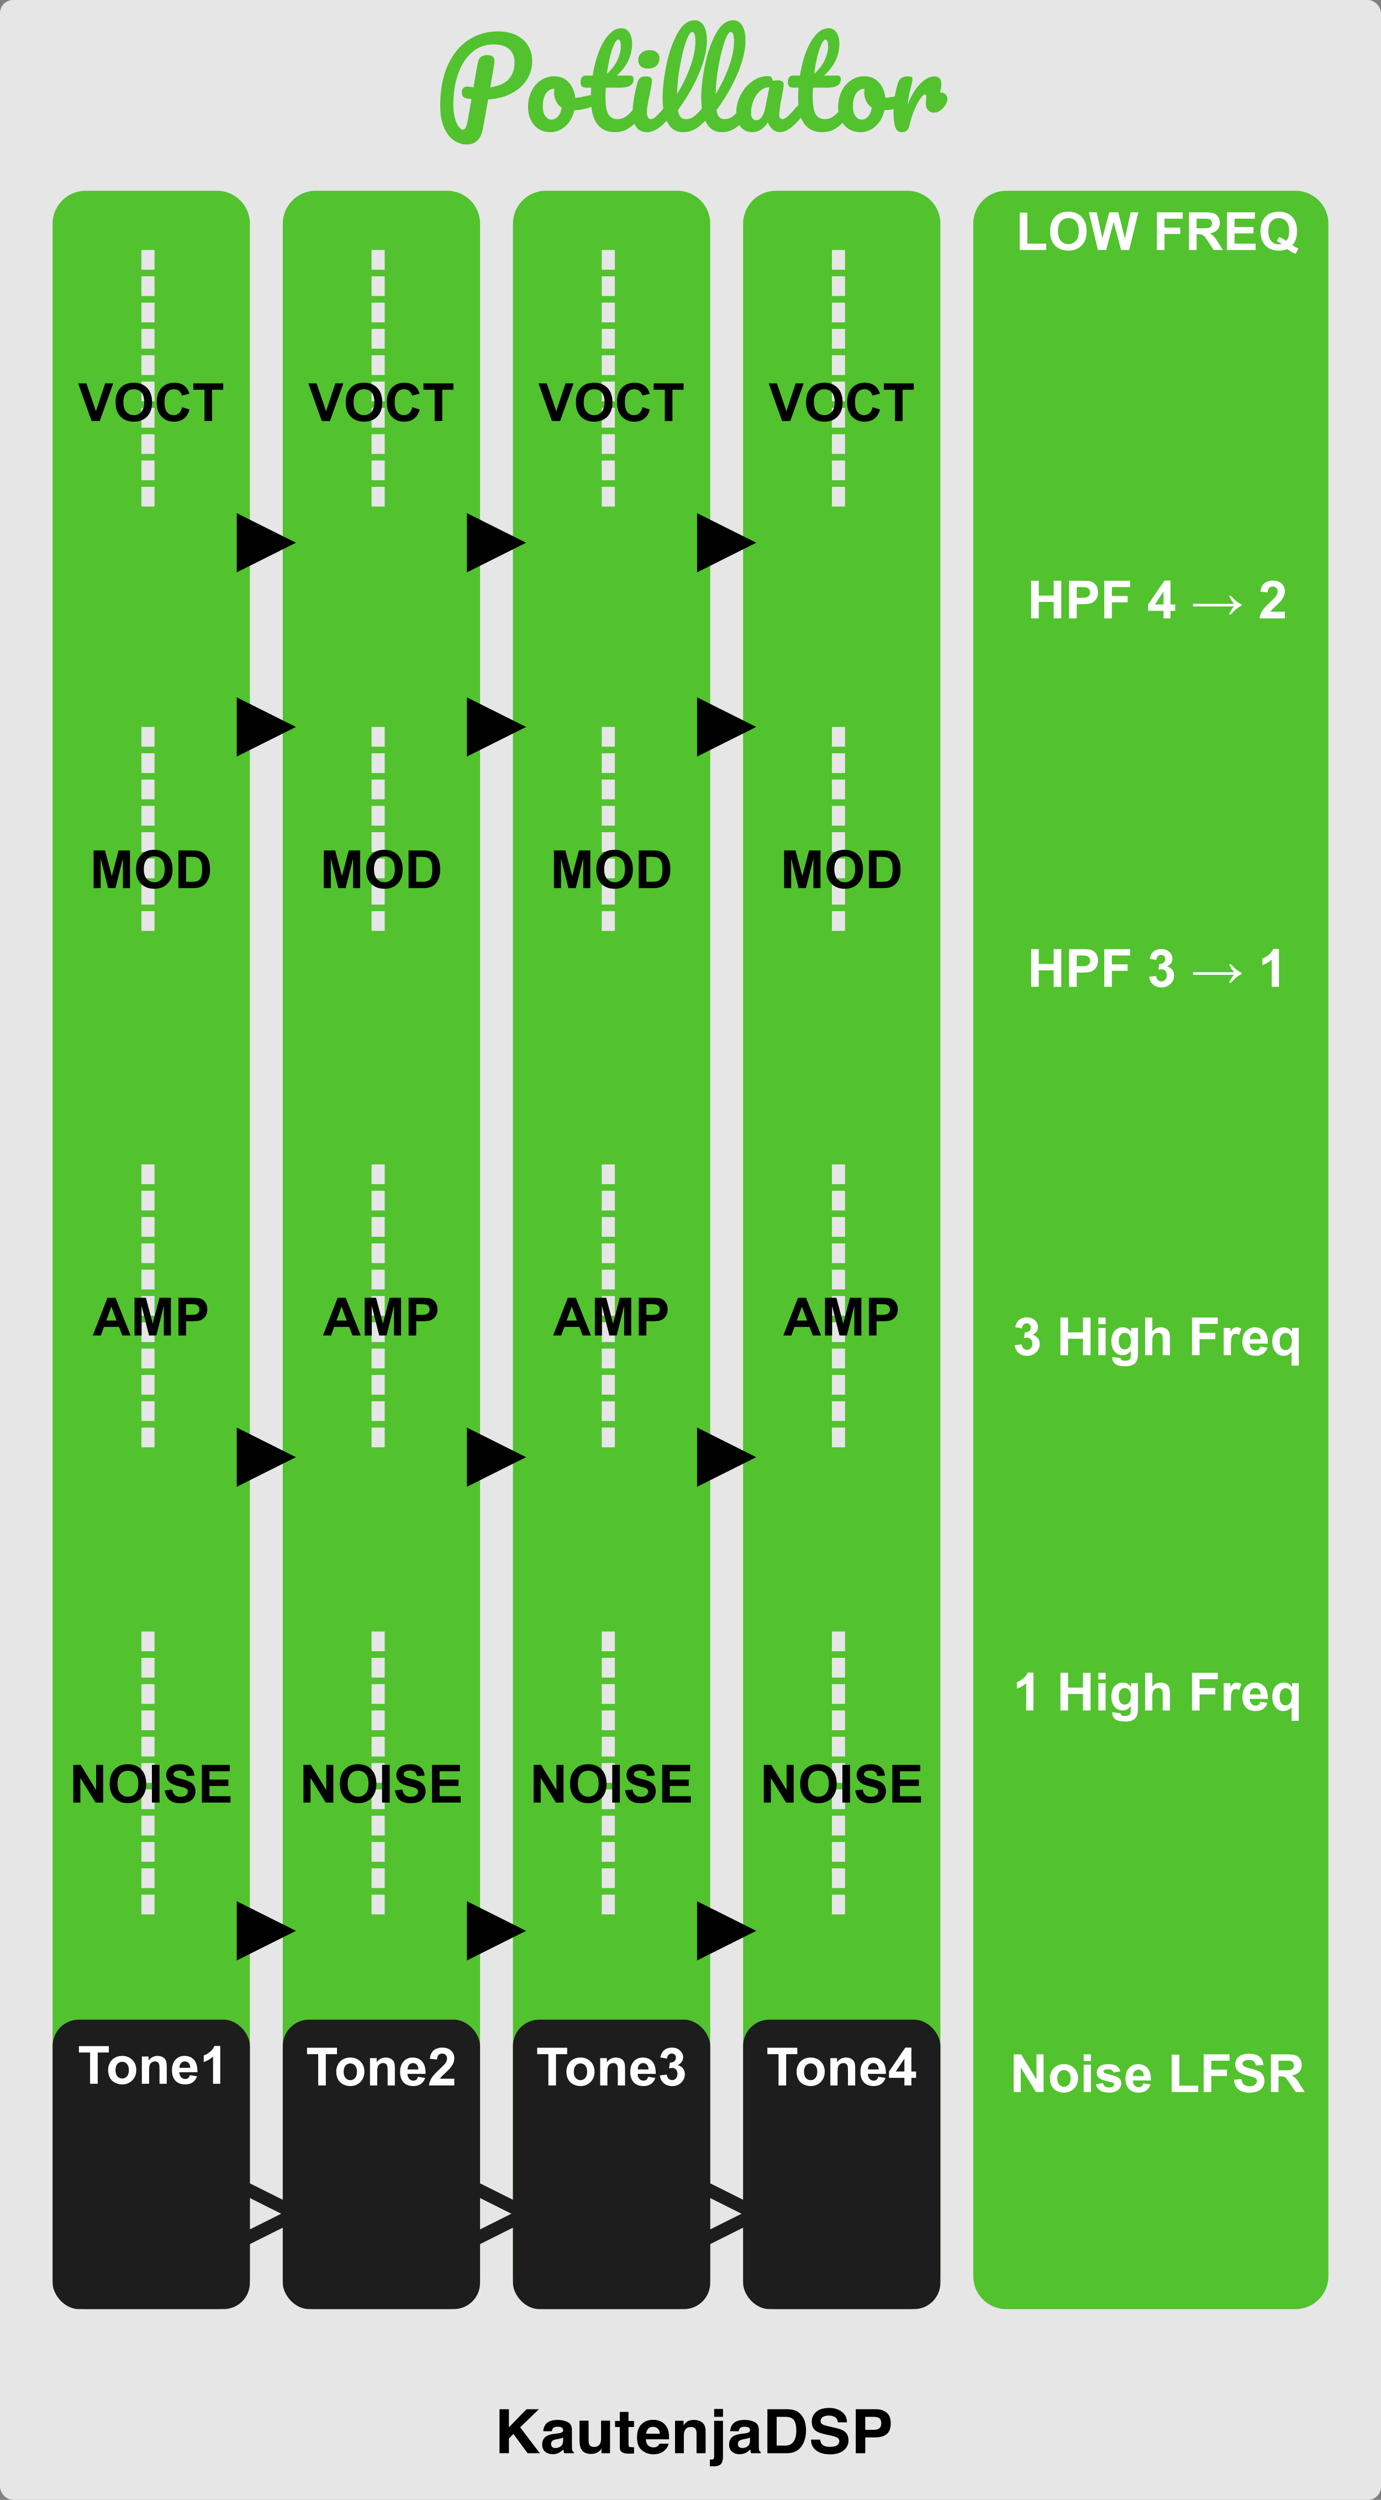 <?xml version="1.0" encoding="UTF-8"?>
<svg width="210px" height="380px" viewBox="0 0 210 380" version="1.1" xmlns="http://www.w3.org/2000/svg" xmlns:xlink="http://www.w3.org/1999/xlink">
    <rect x="0" y="0" width="210" height="380" fill="#808080" stroke="none"/>
    <!-- Generator: Sketch 58 (84663) - https://sketch.com -->
    <title>Potillator</title>
    <desc>Created with Sketch.</desc>
    <g id="Potillator" stroke="none" stroke-width="1" fill="none" fill-rule="evenodd">
        <g id="bg">
            <rect fill="#E6E6E6" x="0" y="0" width="210" height="380" rx="2"></rect>
            <g id="Logo/Panel/LightMode" transform="translate(74, 364)" fill="#000000" fill-rule="nonzero">
                <g id="Logo/Print/LightMode" transform="translate(0, -0)">
                    <path d="M1.958,2.217 L3.386,2.217 L3.386,4.97 L6.067,2.217 L7.943,2.217 L5.096,4.97 L8.089,8.903 L6.223,8.903 L4.078,5.982 L3.386,6.667 L3.386,8.903 L1.958,8.903 L1.958,2.217 Z M11.628,6.499 C11.543,6.55 11.457,6.592 11.371,6.624 C11.284,6.655 11.166,6.685 11.015,6.712 L10.713,6.767 C10.431,6.815 10.228,6.874 10.106,6.944 C9.898,7.061 9.795,7.244 9.795,7.492 C9.795,7.713 9.858,7.873 9.985,7.971 C10.113,8.069 10.267,8.118 10.45,8.118 C10.739,8.118 11.005,8.037 11.248,7.873 C11.492,7.71 11.618,7.412 11.628,6.98 L11.628,6.499 Z M10.812,5.896 C11.061,5.865 11.238,5.828 11.345,5.782 C11.537,5.704 11.632,5.581 11.632,5.415 C11.632,5.212 11.559,5.072 11.413,4.995 C11.267,4.918 11.053,4.88 10.77,4.88 C10.453,4.88 10.228,4.955 10.096,5.106 C10.002,5.218 9.939,5.369 9.908,5.56 L8.612,5.56 C8.64,5.128 8.766,4.772 8.989,4.494 C9.344,4.058 9.953,3.841 10.817,3.841 C11.379,3.841 11.879,3.948 12.316,4.163 C12.752,4.378 12.971,4.783 12.971,5.379 L12.971,7.647 C12.971,7.804 12.974,7.994 12.98,8.218 C12.99,8.388 13.016,8.503 13.06,8.563 C13.104,8.623 13.17,8.673 13.258,8.713 L13.258,8.903 L11.797,8.903 C11.756,8.803 11.728,8.71 11.712,8.622 C11.697,8.534 11.684,8.434 11.675,8.323 C11.489,8.516 11.276,8.681 11.034,8.817 C10.745,8.977 10.418,9.057 10.054,9.057 C9.589,9.057 9.205,8.93 8.902,8.674 C8.598,8.419 8.447,8.056 8.447,7.588 C8.447,6.98 8.69,6.54 9.177,6.268 C9.444,6.119 9.837,6.014 10.355,5.95 L10.812,5.896 Z M15.501,3.959 L15.501,6.939 C15.501,7.22 15.536,7.432 15.605,7.574 C15.727,7.825 15.968,7.951 16.326,7.951 C16.785,7.951 17.099,7.772 17.268,7.415 C17.356,7.222 17.4,6.966 17.4,6.649 L17.4,3.959 L18.762,3.959 L18.762,8.903 L17.457,8.903 L17.457,8.205 L17.441,8.226 C17.424,8.25 17.398,8.288 17.363,8.341 C17.312,8.416 17.253,8.483 17.184,8.54 C16.973,8.722 16.77,8.846 16.573,8.912 C16.377,8.979 16.147,9.012 15.883,9.012 C15.123,9.012 14.611,8.749 14.347,8.223 C14.199,7.932 14.125,7.505 14.125,6.939 L14.125,3.959 L15.501,3.959 Z M19.53,4.925 L19.53,4.004 L20.247,4.004 L20.247,2.625 L21.576,2.625 L21.576,4.004 L22.41,4.004 L22.41,4.925 L21.576,4.925 L21.576,7.538 C21.576,7.74 21.602,7.867 21.656,7.917 C21.709,7.966 21.872,7.991 22.146,7.991 C22.187,7.991 22.23,7.991 22.275,7.989 C22.321,7.988 22.366,7.985 22.41,7.982 L22.41,8.949 L21.774,8.971 C21.139,8.992 20.705,8.887 20.473,8.654 C20.322,8.506 20.247,8.277 20.247,7.969 L20.247,4.925 L19.53,4.925 Z M25.298,4.893 C24.987,4.893 24.746,4.987 24.575,5.174 C24.404,5.362 24.296,5.616 24.252,5.936 L26.34,5.936 C26.318,5.595 26.21,5.335 26.017,5.159 C25.824,4.982 25.584,4.893 25.298,4.893 Z M25.298,3.827 C25.726,3.827 26.111,3.904 26.453,4.058 C26.795,4.213 27.078,4.456 27.301,4.789 C27.502,5.082 27.633,5.422 27.692,5.809 C27.727,6.036 27.741,6.363 27.735,6.789 L24.219,6.789 C24.238,7.285 24.4,7.633 24.705,7.833 C24.89,7.957 25.113,8.019 25.374,8.019 C25.65,8.019 25.875,7.943 26.048,7.792 C26.142,7.71 26.225,7.597 26.297,7.452 L27.669,7.452 C27.634,7.745 27.476,8.043 27.193,8.345 C26.753,8.826 26.137,9.067 25.346,9.067 C24.692,9.067 24.116,8.864 23.616,8.459 C23.117,8.053 22.867,7.394 22.867,6.481 C22.867,5.625 23.092,4.969 23.543,4.512 C23.994,4.055 24.579,3.827 25.298,3.827 Z M31.486,3.841 C32.017,3.841 32.451,3.975 32.789,4.242 C33.127,4.51 33.295,4.954 33.295,5.574 L33.295,8.903 L31.919,8.903 L31.919,5.896 C31.919,5.636 31.883,5.436 31.811,5.297 C31.679,5.043 31.428,4.916 31.057,4.916 C30.601,4.916 30.289,5.102 30.119,5.474 C30.031,5.67 29.987,5.921 29.987,6.227 L29.987,8.903 L28.649,8.903 L28.649,3.968 L29.945,3.968 L29.945,4.689 C30.118,4.435 30.281,4.252 30.435,4.14 C30.711,3.941 31.062,3.841 31.486,3.841 Z M35.939,3.369 L34.596,3.369 L34.596,2.176 L35.939,2.176 L35.939,3.369 Z M33.95,10.886 L33.95,9.851 L34.098,9.862 L34.098,9.862 L34.111,9.863 C34.142,9.864 34.17,9.865 34.196,9.865 C34.327,9.865 34.427,9.834 34.495,9.772 C34.562,9.71 34.596,9.59 34.596,9.411 L34.596,3.981 L35.939,3.981 L35.939,9.434 C35.939,9.933 35.837,10.302 35.633,10.541 C35.435,10.772 35.054,10.891 34.488,10.899 L34.431,10.899 C34.408,10.899 34.378,10.899 34.342,10.898 L34.048,10.888 C34.017,10.887 33.985,10.886 33.95,10.886 Z M40.048,6.499 C39.964,6.55 39.878,6.592 39.792,6.624 C39.705,6.655 39.587,6.685 39.436,6.712 L39.134,6.767 C38.851,6.815 38.649,6.874 38.526,6.944 C38.319,7.061 38.215,7.244 38.215,7.492 C38.215,7.713 38.279,7.873 38.406,7.971 C38.533,8.069 38.688,8.118 38.87,8.118 C39.159,8.118 39.426,8.037 39.669,7.873 C39.912,7.71 40.039,7.412 40.048,6.98 L40.048,6.499 Z M39.233,5.896 C39.481,5.865 39.659,5.828 39.766,5.782 C39.957,5.704 40.053,5.581 40.053,5.415 C40.053,5.212 39.98,5.072 39.834,4.995 C39.688,4.918 39.473,4.88 39.191,4.88 C38.873,4.88 38.649,4.955 38.517,5.106 C38.423,5.218 38.36,5.369 38.328,5.56 L37.032,5.56 C37.061,5.128 37.186,4.772 37.409,4.494 C37.764,4.058 38.374,3.841 39.238,3.841 C39.8,3.841 40.3,3.948 40.736,4.163 C41.173,4.378 41.391,4.783 41.391,5.379 L41.391,7.647 C41.391,7.804 41.395,7.994 41.401,8.218 C41.41,8.388 41.437,8.503 41.481,8.563 C41.525,8.623 41.591,8.673 41.679,8.713 L41.679,8.903 L40.218,8.903 C40.177,8.803 40.149,8.71 40.133,8.622 C40.117,8.534 40.105,8.434 40.095,8.323 C39.91,8.516 39.696,8.681 39.455,8.817 C39.166,8.977 38.839,9.057 38.474,9.057 C38.009,9.057 37.625,8.93 37.322,8.674 C37.019,8.419 36.867,8.056 36.867,7.588 C36.867,6.98 37.111,6.54 37.598,6.268 C37.865,6.119 38.258,6.014 38.776,5.95 L39.233,5.896 Z M44.101,3.378 L44.101,7.742 L45.439,7.742 C46.124,7.742 46.602,7.417 46.872,6.767 C47.02,6.41 47.093,5.985 47.093,5.492 C47.093,4.811 46.983,4.289 46.761,3.925 C46.54,3.56 46.099,3.378 45.439,3.378 L44.101,3.378 Z M45.684,2.217 C46.115,2.223 46.473,2.271 46.759,2.362 C47.246,2.516 47.64,2.799 47.942,3.21 C48.184,3.543 48.349,3.903 48.436,4.29 C48.524,4.677 48.568,5.046 48.568,5.397 C48.568,6.286 48.383,7.039 48.012,7.656 C47.51,8.487 46.734,8.903 45.684,8.903 L42.692,8.903 L42.692,2.217 L45.684,2.217 Z M50.713,6.839 C50.757,7.145 50.843,7.373 50.972,7.524 C51.207,7.799 51.611,7.937 52.183,7.937 C52.525,7.937 52.803,7.901 53.017,7.828 C53.422,7.689 53.625,7.43 53.625,7.052 C53.625,6.832 53.524,6.661 53.323,6.54 C53.132,6.428 52.838,6.328 52.44,6.241 L51.641,6.068 C50.918,5.911 50.419,5.74 50.142,5.555 C49.674,5.247 49.44,4.765 49.44,4.108 C49.44,3.51 49.666,3.012 50.119,2.616 C50.571,2.22 51.236,2.022 52.112,2.022 C52.844,2.022 53.469,2.208 53.985,2.582 C54.502,2.955 54.773,3.497 54.798,4.208 L53.403,4.208 C53.378,3.806 53.196,3.52 52.857,3.351 C52.631,3.239 52.349,3.183 52.013,3.183 C51.639,3.183 51.341,3.256 51.118,3.401 C50.895,3.546 50.783,3.748 50.783,4.009 C50.783,4.237 50.883,4.41 51.084,4.527 L51.113,4.544 C51.249,4.619 51.532,4.707 51.963,4.808 L53.215,5.097 C53.74,5.218 54.135,5.38 54.402,5.583 C54.817,5.897 55.024,6.352 55.024,6.948 C55.024,7.559 54.782,8.066 54.296,8.47 C53.811,8.874 53.125,9.076 52.239,9.076 C51.335,9.076 50.623,8.877 50.105,8.479 C49.586,8.081 49.327,7.535 49.327,6.839 L50.713,6.839 Z M60.01,4.344 C60.01,3.996 59.915,3.748 59.725,3.6 C59.535,3.452 59.269,3.378 58.926,3.378 L57.574,3.378 L57.574,5.347 L58.926,5.347 C59.269,5.347 59.535,5.267 59.725,5.106 C59.915,4.946 60.01,4.692 60.01,4.344 Z M61.448,4.335 C61.448,5.124 61.24,5.682 60.825,6.009 C60.411,6.336 59.819,6.499 59.049,6.499 L57.574,6.499 L57.574,8.903 L56.132,8.903 L56.132,2.217 L59.157,2.217 C59.855,2.217 60.411,2.389 60.825,2.734 C61.24,3.079 61.448,3.612 61.448,4.335 Z" id="KautenjaDSP"></path>
                </g>
            </g>
            <path d="M33,29 C35.761,29 38,31.239 38,34 L38,346 C38,348.761 35.761,351 33,351 L13,351 C10.239,351 8,348.761 8,346 L8,34 C8,31.239 10.239,29 13,29 L33,29 Z M68,29 C70.761,29 73,31.239 73,34 L73,346 C73,348.761 70.761,351 68,351 L48,351 C45.239,351 43,348.761 43,346 L43,34 C43,31.239 45.239,29 48,29 L68,29 Z M103,29 C105.761,29 108,31.239 108,34 L108,346 C108,348.761 105.761,351 103,351 L83,351 C80.239,351 78,348.761 78,346 L78,34 C78,31.239 80.239,29 83,29 L103,29 Z M138,29 C140.761,29 143,31.239 143,34 L143,346 C143,348.761 140.761,351 138,351 L118,351 C115.239,351 113,348.761 113,346 L113,34 C113,31.239 115.239,29 118,29 L138,29 Z M197,29 C199.761,29 202,31.239 202,34 L202,346 C202,348.761 199.761,351 197,351 L153,351 C150.239,351 148,348.761 148,346 L148,34 C148,31.239 150.239,29 153,29 L197,29 Z" id="Combined-Shape" fill="#52C22F"></path>
            <g id="Normal" transform="translate(36, 78)">
                <g fill="#000000">
                    <polygon id="Triangle" transform="translate(4.5, 4.5) rotate(-270) translate(-4.5, -4.5) " points="4.5 0 9 9 0 9"></polygon>
                    <polygon id="Triangle-Copy" transform="translate(39.5, 4.5) rotate(-270) translate(-39.5, -4.5) " points="39.5 0 44 9 35 9"></polygon>
                    <polygon id="Triangle-Copy-2" transform="translate(74.5, 4.5) rotate(-270) translate(-74.5, -4.5) " points="74.5 0 79 9 70 9"></polygon>
                </g>
                <g id="Normal-Copy" transform="translate(0, 28)" fill="#000000">
                    <polygon id="Triangle" transform="translate(4.5, 4.5) rotate(-270) translate(-4.5, -4.5) " points="4.5 0 9 9 0 9"></polygon>
                    <polygon id="Triangle-Copy" transform="translate(39.5, 4.5) rotate(-270) translate(-39.5, -4.5) " points="39.5 0 44 9 35 9"></polygon>
                    <polygon id="Triangle-Copy-2" transform="translate(74.5, 4.5) rotate(-270) translate(-74.5, -4.5) " points="74.5 0 79 9 70 9"></polygon>
                </g>
                <g id="Normal-Copy-2" transform="translate(0, 139)" fill="#000000">
                    <polygon id="Triangle" transform="translate(4.5, 4.5) rotate(-270) translate(-4.5, -4.5) " points="4.5 0 9 9 0 9"></polygon>
                    <polygon id="Triangle-Copy" transform="translate(39.5, 4.5) rotate(-270) translate(-39.5, -4.5) " points="39.5 0 44 9 35 9"></polygon>
                    <polygon id="Triangle-Copy-2" transform="translate(74.5, 4.5) rotate(-270) translate(-74.5, -4.5) " points="74.5 0 79 9 70 9"></polygon>
                </g>
                <g id="Normal-Copy-3" transform="translate(0, 211)" fill="#000000">
                    <polygon id="Triangle" transform="translate(4.5, 4.5) rotate(-270) translate(-4.5, -4.5) " points="4.5 0 9 9 0 9"></polygon>
                    <polygon id="Triangle-Copy" transform="translate(39.5, 4.5) rotate(-270) translate(-39.5, -4.5) " points="39.5 0 44 9 35 9"></polygon>
                    <polygon id="Triangle-Copy-2" transform="translate(74.5, 4.5) rotate(-270) translate(-74.5, -4.5) " points="74.5 0 79 9 70 9"></polygon>
                </g>
                <g id="Normal-Copy-4" transform="translate(0, 254)" stroke="#1D1D1D" stroke-width="2">
                    <polygon id="Triangle" transform="translate(4.5, 4.5) rotate(-270) translate(-4.5, -4.5) " points="4.5 0 9 9 0 9"></polygon>
                    <polygon id="Triangle-Copy" transform="translate(39.5, 4.5) rotate(-270) translate(-39.5, -4.5) " points="39.5 0 44 9 35 9"></polygon>
                    <polygon id="Triangle-Copy-2" transform="translate(74.5, 4.5) rotate(-270) translate(-74.5, -4.5) " points="74.5 0 79 9 70 9"></polygon>
                </g>
            </g>
            <g id="Group-7" transform="translate(66.939, 3.08)" fill="#52C22F" fill-rule="nonzero">
                <path d="M8.73,1.692 C9.858,1.692 10.815,1.89 11.601,2.286 C12.387,2.682 12.981,3.219 13.383,3.897 C13.785,4.575 13.986,5.34 13.986,6.192 C13.986,7.212 13.722,8.148 13.194,9 C12.666,9.852 11.898,10.548 10.89,11.088 C9.882,11.628 8.682,11.946 7.29,12.042 L6.516,16.38 C6.216,18.048 5.4,18.882 4.068,18.882 C3.336,18.882 2.661,18.666 2.043,18.234 C1.425,17.802 0.93,17.142 0.558,16.254 C0.186,15.366 -1.24344979e-14,14.274 -1.24344979e-14,12.978 C-1.24344979e-14,10.542 0.393,8.475 1.179,6.777 C1.965,5.079 3.021,3.807 4.347,2.961 C5.673,2.115 7.134,1.692 8.73,1.692 Z M8.1,3.672 C6.864,3.672 5.787,4.062 4.869,4.842 C3.951,5.622 3.243,6.705 2.745,8.091 C2.247,9.477 1.998,11.058 1.998,12.834 C1.998,13.578 2.073,14.238 2.223,14.814 C2.373,15.39 2.565,15.837 2.799,16.155 C3.033,16.473 3.258,16.632 3.474,16.632 C3.774,16.632 4.002,16.218 4.158,15.39 L4.752,11.988 L4.14,11.898 C3.78,11.838 3.546,11.727 3.438,11.565 C3.33,11.403 3.276,11.196 3.276,10.944 C3.276,10.68 3.351,10.47 3.501,10.314 C3.651,10.158 3.858,10.08 4.122,10.08 C4.202,10.08 4.269,10.083 4.322,10.088 L4.706,10.147 C4.847,10.167 4.964,10.181 5.058,10.188 L5.341,8.546 C5.452,7.919 5.58,7.212 5.724,6.426 C5.796,6.018 5.961,5.727 6.219,5.553 C6.477,5.379 6.78,5.292 7.128,5.292 C7.524,5.292 7.809,5.367 7.983,5.517 C8.157,5.667 8.244,5.904 8.244,6.228 C8.244,6.372 8.237,6.496 8.224,6.599 L7.614,10.188 C10.074,9.876 11.304,8.598 11.304,6.354 C11.304,5.562 11.043,4.917 10.521,4.419 C9.999,3.921 9.192,3.672 8.1,3.672 Z" id="Combined-Shape"></path>
                <path d="M17.352,8.514 C18.264,8.514 18.999,8.829 19.557,9.459 C20.115,10.089 20.442,10.866 20.538,11.79 C21.102,11.754 21.774,11.634 22.554,11.43 C22.65,11.406 22.734,11.394 22.806,11.394 C22.962,11.394 23.082,11.472 23.166,11.628 C23.25,11.784 23.292,11.982 23.292,12.222 C23.292,12.798 23.118,13.14 22.77,13.248 C22.05,13.5 21.258,13.644 20.394,13.68 C20.166,14.688 19.716,15.495 19.044,16.101 C18.372,16.707 17.61,17.01 16.758,17.01 C16.038,17.01 15.423,16.836 14.913,16.488 C14.403,16.14 14.016,15.678 13.752,15.102 C13.488,14.526 13.356,13.902 13.356,13.23 C13.356,12.318 13.53,11.505 13.878,10.791 C14.226,10.077 14.706,9.519 15.318,9.117 C15.93,8.715 16.608,8.514 17.352,8.514 Z M17.37,10.422 L17.28,10.422 C16.8,10.422 16.401,10.653 16.083,11.115 C15.765,11.577 15.606,12.228 15.606,13.068 C15.606,13.728 15.735,14.232 15.993,14.58 C16.251,14.928 16.554,15.102 16.902,15.102 C17.286,15.102 17.619,14.946 17.901,14.634 C18.183,14.322 18.372,13.872 18.468,13.284 C18.096,13.032 17.811,12.702 17.613,12.294 C17.415,11.886 17.316,11.454 17.316,10.998 C17.316,10.806 17.334,10.614 17.37,10.422 Z" id="Combined-Shape"></path>
                <path d="M27.558,1.206 C28.062,1.206 28.458,1.428 28.746,1.872 C29.034,2.316 29.178,2.874 29.178,3.546 C29.178,5.406 28.398,7.026 26.838,8.406 L28.854,8.406 C29.046,8.406 29.184,8.448 29.268,8.532 C29.352,8.616 29.394,8.772 29.394,9 C29.394,9.828 28.716,10.242 27.36,10.242 L25.164,10.242 L25.14,10.941 C25.134,11.149 25.13,11.334 25.129,11.494 L25.128,11.646 C25.128,12.894 25.275,13.77 25.569,14.274 C25.863,14.778 26.328,15.03 26.964,15.03 C27.48,15.03 27.936,14.874 28.332,14.562 C28.728,14.25 29.196,13.782 29.736,13.158 C29.88,12.99 30.042,12.906 30.222,12.906 C30.378,12.906 30.501,12.978 30.591,13.122 C30.681,13.266 30.726,13.464 30.726,13.716 C30.726,14.196 30.612,14.568 30.384,14.832 C29.868,15.468 29.304,15.99 28.692,16.398 C28.08,16.806 27.378,17.01 26.586,17.01 C24.138,17.01 22.914,15.288 22.914,11.844 C22.914,11.316 22.932,10.782 22.968,10.242 L22.266,10.242 C21.906,10.242 21.663,10.176 21.537,10.044 C21.411,9.912 21.348,9.702 21.348,9.414 C21.348,8.742 21.618,8.406 22.158,8.406 L23.184,8.406 C23.388,7.086 23.7,5.88 24.12,4.788 C24.54,3.696 25.047,2.826 25.641,2.178 C26.235,1.53 26.874,1.206 27.558,1.206 Z M27.072,2.934 C26.892,2.934 26.691,3.159 26.469,3.609 C26.247,4.059 26.037,4.683 25.839,5.481 C25.641,6.279 25.476,7.164 25.344,8.136 C26.052,7.524 26.583,6.837 26.937,6.075 C27.291,5.313 27.468,4.62 27.468,3.996 C27.468,3.288 27.336,2.934 27.072,2.934 Z" id="Combined-Shape"></path>
                <path d="M31.284,8.532 C31.896,8.532 32.202,8.736 32.202,9.144 L32.194,9.311 C32.164,9.668 32.053,10.308 31.86,11.232 L31.745,11.772 C31.534,12.799 31.428,13.513 31.428,13.914 C31.428,14.274 31.476,14.55 31.572,14.742 C31.668,14.934 31.83,15.03 32.058,15.03 C32.274,15.03 32.544,14.88 32.868,14.58 C33.192,14.28 33.624,13.806 34.164,13.158 C34.308,12.99 34.47,12.906 34.65,12.906 C34.806,12.906 34.929,12.978 35.019,13.122 C35.109,13.266 35.154,13.464 35.154,13.716 C35.154,14.196 35.04,14.568 34.812,14.832 C33.624,16.284 32.514,17.01 31.482,17.01 C30.702,17.01 30.135,16.734 29.781,16.182 C29.427,15.63 29.25,14.898 29.25,13.986 C29.25,13.446 29.319,12.753 29.457,11.907 C29.595,11.061 29.772,10.272 29.988,9.54 C30.096,9.156 30.24,8.892 30.42,8.748 C30.6,8.604 30.888,8.532 31.284,8.532 Z M31.842,4.536 C32.286,4.536 32.646,4.644 32.922,4.86 C33.198,5.076 33.336,5.382 33.336,5.778 C33.336,6.258 33.18,6.639 32.868,6.921 C32.556,7.203 32.142,7.344 31.626,7.344 C31.122,7.344 30.744,7.227 30.492,6.993 C30.24,6.759 30.114,6.432 30.114,6.012 C30.114,5.592 30.279,5.241 30.609,4.959 C30.939,4.677 31.35,4.536 31.842,4.536 Z" id="Combined-Shape"></path>
                <path d="M38.7,-1.0658141e-14 C39.276,-1.0658141e-14 39.729,0.267 40.059,0.801 C40.389,1.335 40.554,2.1 40.554,3.096 C40.554,4.524 40.158,6.18 39.366,8.064 C38.574,9.948 37.5,11.814 36.144,13.662 C36.228,14.154 36.366,14.505 36.558,14.715 C36.75,14.925 37.002,15.03 37.314,15.03 C37.806,15.03 38.238,14.889 38.61,14.607 C38.982,14.325 39.456,13.842 40.032,13.158 C40.176,12.99 40.338,12.906 40.518,12.906 C40.674,12.906 40.797,12.978 40.887,13.122 C40.977,13.266 41.022,13.464 41.022,13.716 C41.022,14.196 40.908,14.568 40.68,14.832 C40.164,15.468 39.603,15.99 38.997,16.398 C38.391,16.806 37.704,17.01 36.936,17.01 C35.88,17.01 35.097,16.53 34.587,15.57 C34.077,14.61 33.822,13.368 33.822,11.844 C33.822,10.38 34.011,8.712 34.389,6.84 C34.767,4.968 35.325,3.36 36.063,2.016 C36.801,0.672 37.68,-1.0658141e-14 38.7,-1.0658141e-14 Z M38.304,1.782 C38.028,1.782 37.716,2.28 37.368,3.276 C37.02,4.272 36.714,5.508 36.45,6.984 C36.186,8.46 36.042,9.876 36.018,11.232 C36.87,9.828 37.548,8.421 38.052,7.011 C38.556,5.601 38.808,4.314 38.808,3.15 C38.808,2.238 38.64,1.782 38.304,1.782 Z" id="Combined-Shape"></path>
                <path d="M44.568,-1.0658141e-14 C45.144,-1.0658141e-14 45.597,0.267 45.927,0.801 C46.257,1.335 46.422,2.1 46.422,3.096 C46.422,4.524 46.026,6.18 45.234,8.064 C44.442,9.948 43.368,11.814 42.012,13.662 C42.096,14.154 42.234,14.505 42.426,14.715 C42.618,14.925 42.87,15.03 43.182,15.03 C43.674,15.03 44.106,14.889 44.478,14.607 C44.85,14.325 45.324,13.842 45.9,13.158 C46.044,12.99 46.206,12.906 46.386,12.906 C46.542,12.906 46.665,12.978 46.755,13.122 C46.845,13.266 46.89,13.464 46.89,13.716 C46.89,14.196 46.776,14.568 46.548,14.832 C46.032,15.468 45.471,15.99 44.865,16.398 C44.259,16.806 43.572,17.01 42.804,17.01 C41.748,17.01 40.965,16.53 40.455,15.57 C39.945,14.61 39.69,13.368 39.69,11.844 C39.69,10.38 39.879,8.712 40.257,6.84 C40.635,4.968 41.193,3.36 41.931,2.016 C42.669,0.672 43.548,-1.0658141e-14 44.568,-1.0658141e-14 Z M44.172,1.782 C43.896,1.782 43.584,2.28 43.236,3.276 C42.888,4.272 42.582,5.508 42.318,6.984 C42.054,8.46 41.91,9.876 41.886,11.232 C42.738,9.828 43.416,8.421 43.92,7.011 C44.424,5.601 44.676,4.314 44.676,3.15 C44.676,2.238 44.508,1.782 44.172,1.782 Z" id="Combined-Shape"></path>
                <path d="M49.806,8.496 C50.07,8.496 50.247,8.547 50.337,8.649 C50.427,8.751 50.502,8.934 50.562,9.198 C50.814,9.15 51.078,9.126 51.354,9.126 C51.942,9.126 52.236,9.336 52.236,9.756 C52.236,10.008 52.146,10.608 51.966,11.556 C51.69,12.936 51.552,13.896 51.552,14.436 C51.552,14.616 51.597,14.76 51.687,14.868 C51.777,14.976 51.894,15.03 52.038,15.03 C52.266,15.03 52.542,14.883 52.866,14.589 C53.19,14.295 53.628,13.818 54.18,13.158 C54.324,12.99 54.486,12.906 54.666,12.906 C54.822,12.906 54.945,12.978 55.035,13.122 C55.125,13.266 55.17,13.464 55.17,13.716 C55.17,14.196 55.056,14.568 54.828,14.832 C54.336,15.444 53.814,15.96 53.262,16.38 C52.71,16.8 52.176,17.01 51.66,17.01 C51.264,17.01 50.901,16.875 50.571,16.605 C50.241,16.335 49.992,15.966 49.824,15.498 C49.2,16.506 48.414,17.01 47.466,17.01 C46.722,17.01 46.128,16.74 45.684,16.2 C45.24,15.66 45.018,14.952 45.018,14.076 C45.018,13.116 45.24,12.207 45.684,11.349 C46.128,10.491 46.719,9.801 47.457,9.279 C48.195,8.757 48.978,8.496 49.806,8.496 Z M50.058,10.17 C49.554,10.182 49.089,10.371 48.663,10.737 C48.237,11.103 47.898,11.586 47.646,12.186 C47.394,12.786 47.268,13.422 47.268,14.094 C47.268,14.466 47.343,14.742 47.493,14.922 C47.643,15.102 47.85,15.192 48.114,15.192 C48.378,15.192 48.63,15.036 48.87,14.724 C49.11,14.412 49.284,13.998 49.392,13.482 L50.058,10.17 Z" id="Combined-Shape"></path>
                <path d="M59.076,1.206 C59.58,1.206 59.976,1.428 60.264,1.872 C60.552,2.316 60.696,2.874 60.696,3.546 C60.696,5.406 59.916,7.026 58.356,8.406 L60.372,8.406 C60.564,8.406 60.702,8.448 60.786,8.532 C60.87,8.616 60.912,8.772 60.912,9 C60.912,9.828 60.234,10.242 58.878,10.242 L56.682,10.242 L56.658,10.941 C56.652,11.149 56.648,11.334 56.647,11.494 L56.646,11.646 C56.646,12.894 56.793,13.77 57.087,14.274 C57.381,14.778 57.846,15.03 58.482,15.03 C58.998,15.03 59.454,14.874 59.85,14.562 C60.246,14.25 60.714,13.782 61.254,13.158 C61.398,12.99 61.56,12.906 61.74,12.906 C61.896,12.906 62.019,12.978 62.109,13.122 C62.199,13.266 62.244,13.464 62.244,13.716 C62.244,14.196 62.13,14.568 61.902,14.832 C61.386,15.468 60.822,15.99 60.21,16.398 C59.598,16.806 58.896,17.01 58.104,17.01 C55.656,17.01 54.432,15.288 54.432,11.844 C54.432,11.316 54.45,10.782 54.486,10.242 L53.784,10.242 C53.424,10.242 53.181,10.176 53.055,10.044 C52.929,9.912 52.866,9.702 52.866,9.414 C52.866,8.742 53.136,8.406 53.676,8.406 L54.702,8.406 C54.906,7.086 55.218,5.88 55.638,4.788 C56.058,3.696 56.565,2.826 57.159,2.178 C57.753,1.53 58.392,1.206 59.076,1.206 Z M58.59,2.934 C58.41,2.934 58.209,3.159 57.987,3.609 C57.765,4.059 57.555,4.683 57.357,5.481 C57.159,6.279 56.994,7.164 56.862,8.136 C57.57,7.524 58.101,6.837 58.455,6.075 C58.809,5.313 58.986,4.62 58.986,3.996 C58.986,3.288 58.854,2.934 58.59,2.934 Z" id="Combined-Shape"></path>
                <path d="M64.512,8.514 C65.424,8.514 66.159,8.829 66.717,9.459 C67.275,10.089 67.602,10.866 67.698,11.79 C68.262,11.754 68.934,11.634 69.714,11.43 C69.81,11.406 69.894,11.394 69.966,11.394 C70.122,11.394 70.242,11.472 70.326,11.628 C70.41,11.784 70.452,11.982 70.452,12.222 C70.452,12.798 70.278,13.14 69.93,13.248 C69.21,13.5 68.418,13.644 67.554,13.68 C67.326,14.688 66.876,15.495 66.204,16.101 C65.532,16.707 64.77,17.01 63.918,17.01 C63.198,17.01 62.583,16.836 62.073,16.488 C61.563,16.14 61.176,15.678 60.912,15.102 C60.648,14.526 60.516,13.902 60.516,13.23 C60.516,12.318 60.69,11.505 61.038,10.791 C61.386,10.077 61.866,9.519 62.478,9.117 C63.09,8.715 63.768,8.514 64.512,8.514 Z M64.53,10.422 L64.44,10.422 C63.96,10.422 63.561,10.653 63.243,11.115 C62.925,11.577 62.766,12.228 62.766,13.068 C62.766,13.728 62.895,14.232 63.153,14.58 C63.411,14.928 63.714,15.102 64.062,15.102 C64.446,15.102 64.779,14.946 65.061,14.634 C65.343,14.322 65.532,13.872 65.628,13.284 C65.256,13.032 64.971,12.702 64.773,12.294 C64.575,11.886 64.476,11.454 64.476,10.998 C64.476,10.806 64.494,10.614 64.53,10.422 Z" id="Combined-Shape"></path>
                <path d="M76.176,10.998 C76.44,10.998 76.665,11.091 76.851,11.277 C77.037,11.463 77.13,11.694 77.13,11.97 C77.13,12.126 77.094,12.294 77.022,12.474 C76.83,12.918 76.56,13.29 76.212,13.59 C75.864,13.89 75.48,14.04 75.06,14.04 C74.724,14.04 74.439,13.92 74.205,13.68 C73.971,13.44 73.854,13.116 73.854,12.708 C73.854,12.48 73.866,12.234 73.89,11.97 L73.913,11.768 C73.922,11.682 73.926,11.617 73.926,11.574 C73.926,11.478 73.905,11.406 73.863,11.358 C73.821,11.31 73.77,11.286 73.71,11.286 C73.542,11.286 73.314,11.487 73.026,11.889 C72.738,12.291 72.45,12.822 72.162,13.482 C71.874,14.142 71.64,14.838 71.46,15.57 C71.328,16.146 71.178,16.53 71.01,16.722 C70.842,16.914 70.566,17.01 70.182,17.01 C69.726,17.01 69.405,16.77 69.219,16.29 C69.033,15.81 68.94,15.042 68.94,13.986 C68.94,12.426 69.162,10.944 69.606,9.54 C69.714,9.192 69.891,8.937 70.137,8.775 C70.383,8.613 70.728,8.532 71.172,8.532 C71.412,8.532 71.58,8.562 71.676,8.622 C71.772,8.682 71.82,8.796 71.82,8.964 C71.82,9.118 71.762,9.425 71.647,9.886 L71.55,10.26 C71.43,10.74 71.334,11.16 71.262,11.52 C71.19,11.88 71.13,12.324 71.082,12.852 C71.478,11.82 71.922,10.98 72.414,10.332 C72.906,9.684 73.386,9.222 73.854,8.946 C74.322,8.67 74.748,8.532 75.132,8.532 C75.48,8.532 75.747,8.631 75.933,8.829 C76.119,9.027 76.212,9.318 76.212,9.702 C76.212,9.93 76.146,10.362 76.014,10.998 L76.176,10.998 Z" id="Path"></path>
            </g>
        </g>
        <g id="Tone-1" transform="translate(8, 38)">
            <g id="Output" transform="translate(0, 269)">
                <rect id="Rectangle" fill="#1D1D1D" x="0" y="0" width="30" height="44" rx="4"></rect>
                <path d="M5.699,9.75 L5.699,4.992 L4,4.992 L4,4.023 L8.551,4.023 L8.551,4.992 L6.855,4.992 L6.855,9.75 L5.699,9.75 Z M8.441,7.617 C8.441,7.253 8.531,6.9 8.711,6.559 C8.891,6.217 9.145,5.957 9.475,5.777 C9.804,5.598 10.172,5.508 10.578,5.508 C11.206,5.508 11.72,5.712 12.121,6.119 C12.522,6.527 12.723,7.042 12.723,7.664 C12.723,8.292 12.52,8.812 12.115,9.225 C11.71,9.637 11.201,9.844 10.586,9.844 C10.206,9.844 9.843,9.758 9.498,9.586 C9.153,9.414 8.891,9.162 8.711,8.83 C8.531,8.498 8.441,8.094 8.441,7.617 Z M9.566,7.676 C9.566,8.087 9.664,8.402 9.859,8.621 C10.055,8.84 10.296,8.949 10.582,8.949 C10.868,8.949 11.109,8.84 11.303,8.621 C11.497,8.402 11.594,8.085 11.594,7.668 C11.594,7.262 11.497,6.949 11.303,6.73 C11.109,6.512 10.868,6.402 10.582,6.402 C10.296,6.402 10.055,6.512 9.859,6.73 C9.664,6.949 9.566,7.264 9.566,7.676 Z M17.355,9.75 L16.258,9.75 L16.258,7.633 C16.258,7.185 16.234,6.895 16.188,6.764 C16.141,6.632 16.064,6.53 15.959,6.457 C15.854,6.384 15.727,6.348 15.578,6.348 C15.388,6.348 15.217,6.4 15.066,6.504 C14.915,6.608 14.812,6.746 14.756,6.918 C14.7,7.09 14.672,7.408 14.672,7.871 L14.672,9.75 L13.574,9.75 L13.574,5.602 L14.594,5.602 L14.594,6.211 C14.956,5.742 15.411,5.508 15.961,5.508 C16.203,5.508 16.424,5.551 16.625,5.639 C16.826,5.726 16.977,5.837 17.08,5.973 C17.183,6.108 17.255,6.262 17.295,6.434 C17.335,6.605 17.355,6.852 17.355,7.172 L17.355,9.75 Z M20.871,8.43 L21.965,8.613 C21.824,9.014 21.602,9.32 21.299,9.529 C20.995,9.739 20.616,9.844 20.16,9.844 C19.439,9.844 18.905,9.608 18.559,9.137 C18.285,8.759 18.148,8.283 18.148,7.707 C18.148,7.02 18.328,6.481 18.688,6.092 C19.047,5.702 19.501,5.508 20.051,5.508 C20.668,5.508 21.155,5.712 21.512,6.119 C21.868,6.527 22.039,7.151 22.023,7.992 L19.273,7.992 C19.281,8.318 19.37,8.571 19.539,8.752 C19.708,8.933 19.919,9.023 20.172,9.023 C20.344,9.023 20.488,8.977 20.605,8.883 C20.723,8.789 20.811,8.638 20.871,8.43 Z M20.934,7.32 C20.926,7.003 20.844,6.761 20.688,6.596 C20.531,6.43 20.341,6.348 20.117,6.348 C19.878,6.348 19.68,6.435 19.523,6.609 C19.367,6.784 19.29,7.021 19.293,7.32 L20.934,7.32 Z M25.492,9.75 L24.395,9.75 L24.395,5.613 C23.993,5.988 23.521,6.266 22.977,6.445 L22.977,5.449 C23.263,5.355 23.574,5.178 23.91,4.916 C24.246,4.654 24.477,4.349 24.602,4 L25.492,4 L25.492,9.75 Z" id="Tone1" fill="#FFFFFF" fill-rule="nonzero"></path>
            </g>
            <g id="Noise" transform="translate(0, 210)" fill-rule="nonzero">
                <path d="M15.5,0 L13.5,0 L13.5,3 L15.5,3 L15.5,0 Z M15.5,4 L13.5,4 L13.5,7 L15.5,7 L15.5,4 Z M15.5,8 L13.5,8 L13.5,11 L15.5,11 L15.5,8 Z M15.5,12 L13.5,12 L13.5,15 L15.5,15 L15.5,12 Z M15.5,16 L13.5,16 L13.5,19 L15.5,19 L15.5,16 Z M15.5,20 L13.5,20 L13.5,23 L15.5,23 L15.5,20 Z M15.5,24 L13.5,24 L13.5,27 L15.5,27 L15.5,24 Z M15.5,28 L13.5,28 L13.5,31 L15.5,31 L15.5,28 Z M15.5,32 L13.5,32 L13.5,35 L15.5,35 L15.5,32 Z M15.5,36 L13.5,36 L13.5,39 L15.5,39 L15.5,36 Z M15.5,40 L13.5,40 L13.5,43 L15.5,43 L15.5,40 Z" id="Line-Copy-15" fill="#E6E6E6"></path>
                <path d="M3.146,26 L3.146,20.273 L4.271,20.273 L6.615,24.098 L6.615,20.273 L7.689,20.273 L7.689,26 L6.529,26 L4.221,22.266 L4.221,26 L3.146,26 Z M8.678,23.172 C8.678,22.589 8.765,22.099 8.939,21.703 C9.07,21.411 9.247,21.15 9.473,20.918 C9.698,20.686 9.945,20.514 10.213,20.402 C10.57,20.251 10.981,20.176 11.447,20.176 C12.291,20.176 12.966,20.437 13.473,20.961 C13.979,21.484 14.232,22.212 14.232,23.145 C14.232,24.069 13.981,24.792 13.479,25.314 C12.976,25.837 12.304,26.098 11.463,26.098 C10.611,26.098 9.934,25.838 9.432,25.318 C8.929,24.799 8.678,24.083 8.678,23.172 Z M9.869,23.133 C9.869,23.781 10.019,24.273 10.318,24.607 C10.618,24.942 10.998,25.109 11.459,25.109 C11.92,25.109 12.298,24.943 12.594,24.611 C12.889,24.279 13.037,23.781 13.037,23.117 C13.037,22.461 12.893,21.971 12.605,21.648 C12.318,21.326 11.936,21.164 11.459,21.164 C10.982,21.164 10.598,21.327 10.307,21.654 C10.015,21.981 9.869,22.474 9.869,23.133 Z M15.1,26 L15.1,20.273 L16.256,20.273 L16.256,26 L15.1,26 Z M17.064,24.137 L18.189,24.027 C18.257,24.405 18.395,24.682 18.602,24.859 C18.809,25.036 19.088,25.125 19.439,25.125 C19.812,25.125 20.092,25.046 20.281,24.889 C20.47,24.731 20.564,24.547 20.564,24.336 C20.564,24.201 20.525,24.085 20.445,23.99 C20.366,23.895 20.227,23.813 20.029,23.742 C19.894,23.695 19.585,23.612 19.104,23.492 C18.484,23.339 18.049,23.15 17.799,22.926 C17.447,22.611 17.271,22.227 17.271,21.773 C17.271,21.482 17.354,21.209 17.52,20.955 C17.685,20.701 17.923,20.508 18.234,20.375 C18.546,20.242 18.921,20.176 19.361,20.176 C20.08,20.176 20.621,20.333 20.984,20.648 C21.348,20.964 21.538,21.384 21.557,21.91 L20.4,21.961 C20.351,21.667 20.245,21.455 20.082,21.326 C19.919,21.197 19.675,21.133 19.35,21.133 C19.014,21.133 18.751,21.202 18.561,21.34 C18.438,21.428 18.377,21.547 18.377,21.695 C18.377,21.831 18.434,21.947 18.549,22.043 C18.678,22.152 18.973,22.265 19.432,22.382 L19.611,22.426 C20.174,22.559 20.59,22.696 20.859,22.838 C21.129,22.98 21.34,23.174 21.492,23.42 C21.645,23.666 21.721,23.97 21.721,24.332 C21.721,24.66 21.63,24.967 21.447,25.254 C21.265,25.54 21.007,25.753 20.674,25.893 C20.34,26.032 19.925,26.102 19.428,26.102 C18.704,26.102 18.148,25.934 17.76,25.6 C17.372,25.265 17.14,24.777 17.064,24.137 Z M22.693,26 L22.693,20.273 L26.939,20.273 L26.939,21.242 L23.85,21.242 L23.85,22.512 L26.725,22.512 L26.725,23.477 L23.85,23.477 L23.85,25.035 L27.049,25.035 L27.049,26 L22.693,26 Z" id="NOISE" fill="#000000"></path>
            </g>
            <g id="Amplifier" transform="translate(0, 139)" fill-rule="nonzero">
                <path d="M15.5,0 L13.5,0 L13.5,3 L15.5,3 L15.5,0 Z M15.5,4 L13.5,4 L13.5,7 L15.5,7 L15.5,4 Z M15.5,8 L13.5,8 L13.5,11 L15.5,11 L15.5,8 Z M15.5,12 L13.5,12 L13.5,15 L15.5,15 L15.5,12 Z M15.5,16 L13.5,16 L13.5,19 L15.5,19 L15.5,16 Z M15.5,20 L13.5,20 L13.5,23 L15.5,23 L15.5,20 Z M15.5,24 L13.5,24 L13.5,27 L15.5,27 L15.5,24 Z M15.5,28 L13.5,28 L13.5,31 L15.5,31 L15.5,28 Z M15.5,32 L13.5,32 L13.5,35 L15.5,35 L15.5,32 Z M15.5,36 L13.5,36 L13.5,39 L15.5,39 L15.5,36 Z M15.5,40 L13.5,40 L13.5,43 L15.5,43 L15.5,40 Z" id="Line-Copy-15" fill="#E6E6E6"></path>
                <path d="M11.857,26 L10.6,26 L10.1,24.699 L7.811,24.699 L7.338,26 L6.111,26 L8.342,20.273 L9.564,20.273 L11.857,26 Z M9.729,23.734 L8.939,21.609 L8.166,23.734 L9.729,23.734 Z M14.186,20.273 L15.225,24.18 L16.252,20.273 L17.986,20.273 L17.986,26 L16.912,26 L16.912,21.492 L15.775,26 L14.662,26 L13.529,21.492 L13.529,26 L12.455,26 L12.455,20.273 L14.186,20.273 Z M20.99,20.273 C21.693,20.273 22.152,20.302 22.365,20.359 C22.693,20.445 22.968,20.632 23.189,20.92 C23.411,21.208 23.521,21.579 23.521,22.035 C23.521,22.387 23.458,22.682 23.33,22.922 C23.202,23.161 23.04,23.35 22.844,23.486 C22.647,23.623 22.447,23.714 22.244,23.758 C22.008,23.805 21.68,23.831 21.262,23.838 L20.291,23.84 L20.291,26 L19.135,26 L19.135,20.273 L20.99,20.273 Z M20.85,21.242 L20.291,21.242 L20.291,22.867 L20.924,22.867 C21.38,22.867 21.684,22.837 21.838,22.777 C21.992,22.717 22.112,22.624 22.199,22.496 C22.286,22.368 22.33,22.22 22.33,22.051 C22.33,21.842 22.269,21.671 22.146,21.535 C22.024,21.4 21.869,21.315 21.682,21.281 C21.544,21.255 21.266,21.242 20.85,21.242 Z" id="AMP" fill="#000000"></path>
            </g>
            <g id="Frequency-Mod" transform="translate(0, 72)" fill-rule="nonzero">
                <path d="M15.5,0.5 L13.5,0.5 L13.5,3.5 L15.5,3.5 L15.5,0.5 Z M15.5,4.5 L13.5,4.5 L13.5,7.5 L15.5,7.5 L15.5,4.5 Z M15.5,8.5 L13.5,8.5 L13.5,11.5 L15.5,11.5 L15.5,8.5 Z M15.5,12.5 L13.5,12.5 L13.5,15.5 L15.5,15.5 L15.5,12.5 Z M15.5,16.5 L13.5,16.5 L13.5,19.5 L15.5,19.5 L15.5,16.5 Z M15.5,20.5 L13.5,20.5 L13.5,23.5 L15.5,23.5 L15.5,20.5 Z M15.5,24.5 L13.5,24.5 L13.5,27.5 L15.5,27.5 L15.5,24.5 Z M15.5,28.5 L13.5,28.5 L13.5,31.5 L15.5,31.5 L15.5,28.5 Z" id="Line-Copy-7" fill="#E6E6E6"></path>
                <path d="M15.449,19.176 C16.293,19.176 16.968,19.437 17.475,19.961 C17.981,20.484 18.234,21.212 18.234,22.145 C18.234,23.069 17.983,23.792 17.48,24.314 C16.978,24.837 16.306,25.098 15.465,25.098 C14.613,25.098 13.936,24.838 13.434,24.318 C12.931,23.799 12.68,23.083 12.68,22.172 C12.68,21.589 12.767,21.099 12.941,20.703 C13.072,20.411 13.249,20.15 13.475,19.918 C13.7,19.686 13.947,19.514 14.215,19.402 C14.572,19.251 14.983,19.176 15.449,19.176 Z M7.965,19.273 L9.004,23.18 L10.031,19.273 L11.766,19.273 L11.766,25 L10.691,25 L10.691,20.492 L9.555,25 L8.441,25 L7.309,20.492 L7.309,25 L6.234,25 L6.234,19.273 L7.965,19.273 Z M21.246,19.273 C21.723,19.273 22.086,19.31 22.336,19.383 C22.672,19.482 22.96,19.658 23.199,19.91 C23.439,20.163 23.621,20.472 23.746,20.838 C23.871,21.204 23.934,21.655 23.934,22.191 C23.934,22.663 23.875,23.069 23.758,23.41 C23.615,23.827 23.41,24.164 23.145,24.422 C22.944,24.617 22.673,24.77 22.332,24.879 C22.077,24.96 21.736,25 21.309,25 L19.133,25 L19.133,19.273 L21.246,19.273 Z M15.461,20.164 C14.984,20.164 14.6,20.327 14.309,20.654 C14.017,20.981 13.871,21.474 13.871,22.133 C13.871,22.781 14.021,23.273 14.32,23.607 C14.62,23.942 15,24.109 15.461,24.109 C15.922,24.109 16.3,23.943 16.596,23.611 C16.891,23.279 17.039,22.781 17.039,22.117 C17.039,21.461 16.895,20.971 16.607,20.648 C16.32,20.326 15.938,20.164 15.461,20.164 Z M20.809,20.242 L20.289,20.242 L20.289,24.035 L21.152,24.035 C21.475,24.035 21.708,24.017 21.852,23.98 C22.039,23.934 22.195,23.854 22.318,23.742 C22.442,23.63 22.543,23.446 22.621,23.189 C22.699,22.933 22.738,22.583 22.738,22.141 C22.738,21.698 22.699,21.358 22.621,21.121 C22.543,20.884 22.434,20.699 22.293,20.566 C22.152,20.434 21.974,20.344 21.758,20.297 C21.596,20.26 21.28,20.242 20.809,20.242 Z" id="MOD" fill="#000000"></path>
            </g>
            <g id="Frequency" fill-rule="nonzero">
                <path d="M15.5,0 L13.5,0 L13.5,3 L15.5,3 L15.5,0 Z M15.5,4 L13.5,4 L13.5,7 L15.5,7 L15.5,4 Z M15.5,8 L13.5,8 L13.5,11 L15.5,11 L15.5,8 Z M15.5,12 L13.5,12 L13.5,15 L15.5,15 L15.5,12 Z M15.5,16 L13.5,16 L13.5,19 L15.5,19 L15.5,16 Z M15.5,20 L13.5,20 L13.5,23 L15.5,23 L15.5,20 Z M15.5,24 L13.5,24 L13.5,27 L15.5,27 L15.5,24 Z M15.5,28 L13.5,28 L13.5,31 L15.5,31 L15.5,28 Z M15.5,32 L13.5,32 L13.5,35 L15.5,35 L15.5,32 Z M15.5,36 L13.5,36 L13.5,39 L15.5,39 L15.5,36 Z" id="Line-Copy-11" fill="#E6E6E6"></path>
                <path d="M5.932,26 L3.885,20.273 L5.139,20.273 L6.588,24.512 L7.99,20.273 L9.217,20.273 L7.166,26 L5.932,26 Z M9.572,23.172 C9.572,22.589 9.66,22.099 9.834,21.703 C9.964,21.411 10.142,21.15 10.367,20.918 C10.592,20.686 10.839,20.514 11.107,20.402 C11.464,20.251 11.876,20.176 12.342,20.176 C13.186,20.176 13.861,20.437 14.367,20.961 C14.874,21.484 15.127,22.212 15.127,23.145 C15.127,24.069 14.876,24.792 14.373,25.314 C13.87,25.837 13.199,26.098 12.357,26.098 C11.506,26.098 10.829,25.838 10.326,25.318 C9.824,24.799 9.572,24.083 9.572,23.172 Z M10.764,23.133 C10.764,23.781 10.913,24.273 11.213,24.607 C11.512,24.942 11.893,25.109 12.354,25.109 C12.814,25.109 13.193,24.943 13.488,24.611 C13.784,24.279 13.932,23.781 13.932,23.117 C13.932,22.461 13.788,21.971 13.5,21.648 C13.212,21.326 12.83,21.164 12.354,21.164 C11.877,21.164 11.493,21.327 11.201,21.654 C10.91,21.981 10.764,22.474 10.764,23.133 Z M19.693,23.895 L20.814,24.25 C20.643,24.875 20.357,25.339 19.957,25.643 C19.557,25.946 19.05,26.098 18.436,26.098 C17.675,26.098 17.05,25.838 16.561,25.318 C16.071,24.799 15.826,24.089 15.826,23.188 C15.826,22.234 16.072,21.494 16.564,20.967 C17.057,20.439 17.704,20.176 18.506,20.176 C19.206,20.176 19.775,20.383 20.213,20.797 C20.473,21.042 20.669,21.393 20.799,21.852 L19.654,22.125 C19.587,21.828 19.445,21.594 19.23,21.422 C19.016,21.25 18.755,21.164 18.447,21.164 C18.023,21.164 17.678,21.316 17.414,21.621 C17.15,21.926 17.018,22.419 17.018,23.102 C17.018,23.826 17.148,24.341 17.408,24.648 C17.669,24.956 18.007,25.109 18.424,25.109 C18.731,25.109 18.995,25.012 19.217,24.816 C19.438,24.621 19.597,24.314 19.693,23.895 Z M23.096,26 L23.096,21.242 L21.396,21.242 L21.396,20.273 L25.947,20.273 L25.947,21.242 L24.252,21.242 L24.252,26 L23.096,26 Z" id="VOCT" fill="#000000"></path>
            </g>
        </g>
        <g id="Tone-2" transform="translate(43, 38)">
            <g id="Output" transform="translate(0, 269)">
                <rect id="Rectangle" fill="#1D1D1D" x="0" y="0" width="30" height="44" rx="4"></rect>
                <path d="M5.389,10 L5.389,5.242 L3.689,5.242 L3.689,4.273 L8.24,4.273 L8.24,5.242 L6.545,5.242 L6.545,10 L5.389,10 Z M8.131,7.867 C8.131,7.503 8.221,7.15 8.4,6.809 C8.58,6.467 8.835,6.207 9.164,6.027 C9.493,5.848 9.861,5.758 10.268,5.758 C10.895,5.758 11.41,5.962 11.811,6.369 C12.212,6.777 12.412,7.292 12.412,7.914 C12.412,8.542 12.21,9.062 11.805,9.475 C11.4,9.887 10.89,10.094 10.275,10.094 C9.895,10.094 9.533,10.008 9.188,9.836 C8.842,9.664 8.58,9.412 8.4,9.08 C8.221,8.748 8.131,8.344 8.131,7.867 Z M9.256,7.926 C9.256,8.337 9.354,8.652 9.549,8.871 C9.744,9.09 9.985,9.199 10.271,9.199 C10.558,9.199 10.798,9.09 10.992,8.871 C11.186,8.652 11.283,8.335 11.283,7.918 C11.283,7.512 11.186,7.199 10.992,6.98 C10.798,6.762 10.558,6.652 10.271,6.652 C9.985,6.652 9.744,6.762 9.549,6.98 C9.354,7.199 9.256,7.514 9.256,7.926 Z M17.045,10 L15.947,10 L15.947,7.883 C15.947,7.435 15.924,7.145 15.877,7.014 C15.83,6.882 15.754,6.78 15.648,6.707 C15.543,6.634 15.416,6.598 15.268,6.598 C15.077,6.598 14.907,6.65 14.756,6.754 C14.605,6.858 14.501,6.996 14.445,7.168 C14.389,7.34 14.361,7.658 14.361,8.121 L14.361,10 L13.264,10 L13.264,5.852 L14.283,5.852 L14.283,6.461 C14.645,5.992 15.101,5.758 15.65,5.758 C15.893,5.758 16.114,5.801 16.314,5.889 C16.515,5.976 16.667,6.087 16.77,6.223 C16.872,6.358 16.944,6.512 16.984,6.684 C17.025,6.855 17.045,7.102 17.045,7.422 L17.045,10 Z M20.561,8.68 L21.654,8.863 C21.514,9.264 21.292,9.57 20.988,9.779 C20.685,9.989 20.305,10.094 19.85,10.094 C19.128,10.094 18.594,9.858 18.248,9.387 C17.975,9.009 17.838,8.533 17.838,7.957 C17.838,7.27 18.018,6.731 18.377,6.342 C18.736,5.952 19.191,5.758 19.74,5.758 C20.357,5.758 20.844,5.962 21.201,6.369 C21.558,6.777 21.729,7.401 21.713,8.242 L18.963,8.242 C18.971,8.568 19.059,8.821 19.229,9.002 C19.398,9.183 19.609,9.273 19.861,9.273 C20.033,9.273 20.178,9.227 20.295,9.133 C20.412,9.039 20.501,8.888 20.561,8.68 Z M20.623,7.57 C20.615,7.253 20.533,7.011 20.377,6.846 C20.221,6.68 20.031,6.598 19.807,6.598 C19.567,6.598 19.369,6.685 19.213,6.859 C19.057,7.034 18.98,7.271 18.982,7.57 L20.623,7.57 Z M26.08,8.98 L26.08,10 L22.232,10 C22.274,9.615 22.399,9.249 22.607,8.904 C22.793,8.598 23.138,8.202 23.644,7.717 L24.143,7.246 C24.462,6.939 24.665,6.721 24.752,6.594 C24.903,6.367 24.979,6.143 24.979,5.922 C24.979,5.677 24.913,5.489 24.781,5.357 C24.65,5.226 24.468,5.16 24.236,5.16 C24.007,5.16 23.825,5.229 23.689,5.367 C23.554,5.505 23.476,5.734 23.455,6.055 L22.361,5.945 C22.426,5.341 22.631,4.908 22.975,4.645 C23.318,4.382 23.748,4.25 24.264,4.25 C24.829,4.25 25.273,4.402 25.596,4.707 C25.919,5.012 26.08,5.391 26.08,5.844 C26.08,6.102 26.034,6.347 25.941,6.58 C25.849,6.813 25.702,7.057 25.502,7.312 C25.388,7.458 25.196,7.657 24.925,7.911 L24.359,8.439 C24.249,8.545 24.171,8.624 24.125,8.676 C24.033,8.78 23.958,8.882 23.9,8.98 L26.08,8.98 Z" id="Tone2" fill="#FFFFFF" fill-rule="nonzero"></path>
            </g>
            <g id="Noise" transform="translate(0, 210)" fill-rule="nonzero">
                <path d="M15.5,0 L13.5,0 L13.5,3 L15.5,3 L15.5,0 Z M15.5,4 L13.5,4 L13.5,7 L15.5,7 L15.5,4 Z M15.5,8 L13.5,8 L13.5,11 L15.5,11 L15.5,8 Z M15.5,12 L13.5,12 L13.5,15 L15.5,15 L15.5,12 Z M15.5,16 L13.5,16 L13.5,19 L15.5,19 L15.5,16 Z M15.5,20 L13.5,20 L13.5,23 L15.5,23 L15.5,20 Z M15.5,24 L13.5,24 L13.5,27 L15.5,27 L15.5,24 Z M15.5,28 L13.5,28 L13.5,31 L15.5,31 L15.5,28 Z M15.5,32 L13.5,32 L13.5,35 L15.5,35 L15.5,32 Z M15.5,36 L13.5,36 L13.5,39 L15.5,39 L15.5,36 Z M15.5,40 L13.5,40 L13.5,43 L15.5,43 L15.5,40 Z" id="Line-Copy-15" fill="#E6E6E6"></path>
                <path d="M3.146,26 L3.146,20.273 L4.271,20.273 L6.615,24.098 L6.615,20.273 L7.689,20.273 L7.689,26 L6.529,26 L4.221,22.266 L4.221,26 L3.146,26 Z M8.678,23.172 C8.678,22.589 8.765,22.099 8.939,21.703 C9.07,21.411 9.247,21.15 9.473,20.918 C9.698,20.686 9.945,20.514 10.213,20.402 C10.57,20.251 10.981,20.176 11.447,20.176 C12.291,20.176 12.966,20.437 13.473,20.961 C13.979,21.484 14.232,22.212 14.232,23.145 C14.232,24.069 13.981,24.792 13.479,25.314 C12.976,25.837 12.304,26.098 11.463,26.098 C10.611,26.098 9.934,25.838 9.432,25.318 C8.929,24.799 8.678,24.083 8.678,23.172 Z M9.869,23.133 C9.869,23.781 10.019,24.273 10.318,24.607 C10.618,24.942 10.998,25.109 11.459,25.109 C11.92,25.109 12.298,24.943 12.594,24.611 C12.889,24.279 13.037,23.781 13.037,23.117 C13.037,22.461 12.893,21.971 12.605,21.648 C12.318,21.326 11.936,21.164 11.459,21.164 C10.982,21.164 10.598,21.327 10.307,21.654 C10.015,21.981 9.869,22.474 9.869,23.133 Z M15.1,26 L15.1,20.273 L16.256,20.273 L16.256,26 L15.1,26 Z M17.064,24.137 L18.189,24.027 C18.257,24.405 18.395,24.682 18.602,24.859 C18.809,25.036 19.088,25.125 19.439,25.125 C19.812,25.125 20.092,25.046 20.281,24.889 C20.47,24.731 20.564,24.547 20.564,24.336 C20.564,24.201 20.525,24.085 20.445,23.99 C20.366,23.895 20.227,23.813 20.029,23.742 C19.894,23.695 19.585,23.612 19.104,23.492 C18.484,23.339 18.049,23.15 17.799,22.926 C17.447,22.611 17.271,22.227 17.271,21.773 C17.271,21.482 17.354,21.209 17.52,20.955 C17.685,20.701 17.923,20.508 18.234,20.375 C18.546,20.242 18.921,20.176 19.361,20.176 C20.08,20.176 20.621,20.333 20.984,20.648 C21.348,20.964 21.538,21.384 21.557,21.91 L20.4,21.961 C20.351,21.667 20.245,21.455 20.082,21.326 C19.919,21.197 19.675,21.133 19.35,21.133 C19.014,21.133 18.751,21.202 18.561,21.34 C18.438,21.428 18.377,21.547 18.377,21.695 C18.377,21.831 18.434,21.947 18.549,22.043 C18.678,22.152 18.973,22.265 19.432,22.382 L19.611,22.426 C20.174,22.559 20.59,22.696 20.859,22.838 C21.129,22.98 21.34,23.174 21.492,23.42 C21.645,23.666 21.721,23.97 21.721,24.332 C21.721,24.66 21.63,24.967 21.447,25.254 C21.265,25.54 21.007,25.753 20.674,25.893 C20.34,26.032 19.925,26.102 19.428,26.102 C18.704,26.102 18.148,25.934 17.76,25.6 C17.372,25.265 17.14,24.777 17.064,24.137 Z M22.693,26 L22.693,20.273 L26.939,20.273 L26.939,21.242 L23.85,21.242 L23.85,22.512 L26.725,22.512 L26.725,23.477 L23.85,23.477 L23.85,25.035 L27.049,25.035 L27.049,26 L22.693,26 Z" id="NOISE" fill="#000000"></path>
            </g>
            <g id="Amplifier" transform="translate(0, 139)" fill-rule="nonzero">
                <path d="M15.5,0 L13.5,0 L13.5,3 L15.5,3 L15.5,0 Z M15.5,4 L13.5,4 L13.5,7 L15.5,7 L15.5,4 Z M15.5,8 L13.5,8 L13.5,11 L15.5,11 L15.5,8 Z M15.5,12 L13.5,12 L13.5,15 L15.5,15 L15.5,12 Z M15.5,16 L13.5,16 L13.5,19 L15.5,19 L15.5,16 Z M15.5,20 L13.5,20 L13.5,23 L15.5,23 L15.5,20 Z M15.5,24 L13.5,24 L13.5,27 L15.5,27 L15.5,24 Z M15.5,28 L13.5,28 L13.5,31 L15.5,31 L15.5,28 Z M15.5,32 L13.5,32 L13.5,35 L15.5,35 L15.5,32 Z M15.5,36 L13.5,36 L13.5,39 L15.5,39 L15.5,36 Z M15.5,40 L13.5,40 L13.5,43 L15.5,43 L15.5,40 Z" id="Line-Copy-15" fill="#E6E6E6"></path>
                <path d="M11.857,26 L10.6,26 L10.1,24.699 L7.811,24.699 L7.338,26 L6.111,26 L8.342,20.273 L9.564,20.273 L11.857,26 Z M9.729,23.734 L8.939,21.609 L8.166,23.734 L9.729,23.734 Z M14.186,20.273 L15.225,24.18 L16.252,20.273 L17.986,20.273 L17.986,26 L16.912,26 L16.912,21.492 L15.775,26 L14.662,26 L13.529,21.492 L13.529,26 L12.455,26 L12.455,20.273 L14.186,20.273 Z M20.99,20.273 C21.693,20.273 22.152,20.302 22.365,20.359 C22.693,20.445 22.968,20.632 23.189,20.92 C23.411,21.208 23.521,21.579 23.521,22.035 C23.521,22.387 23.458,22.682 23.33,22.922 C23.202,23.161 23.04,23.35 22.844,23.486 C22.647,23.623 22.447,23.714 22.244,23.758 C22.008,23.805 21.68,23.831 21.262,23.838 L20.291,23.84 L20.291,26 L19.135,26 L19.135,20.273 L20.99,20.273 Z M20.85,21.242 L20.291,21.242 L20.291,22.867 L20.924,22.867 C21.38,22.867 21.684,22.837 21.838,22.777 C21.992,22.717 22.112,22.624 22.199,22.496 C22.286,22.368 22.33,22.22 22.33,22.051 C22.33,21.842 22.269,21.671 22.146,21.535 C22.024,21.4 21.869,21.315 21.682,21.281 C21.544,21.255 21.266,21.242 20.85,21.242 Z" id="AMP" fill="#000000"></path>
            </g>
            <g id="Frequency-Mod" transform="translate(0, 72)" fill-rule="nonzero">
                <path d="M15.5,0.5 L13.5,0.5 L13.5,3.5 L15.5,3.5 L15.5,0.5 Z M15.5,4.5 L13.5,4.5 L13.5,7.5 L15.5,7.5 L15.5,4.5 Z M15.5,8.5 L13.5,8.5 L13.5,11.5 L15.5,11.5 L15.5,8.5 Z M15.5,12.5 L13.5,12.5 L13.5,15.5 L15.5,15.5 L15.5,12.5 Z M15.5,16.5 L13.5,16.5 L13.5,19.5 L15.5,19.5 L15.5,16.5 Z M15.5,20.5 L13.5,20.5 L13.5,23.5 L15.5,23.5 L15.5,20.5 Z M15.5,24.5 L13.5,24.5 L13.5,27.5 L15.5,27.5 L15.5,24.5 Z M15.5,28.5 L13.5,28.5 L13.5,31.5 L15.5,31.5 L15.5,28.5 Z" id="Line-Copy-7" fill="#E6E6E6"></path>
                <path d="M15.449,19.176 C16.293,19.176 16.968,19.437 17.475,19.961 C17.981,20.484 18.234,21.212 18.234,22.145 C18.234,23.069 17.983,23.792 17.48,24.314 C16.978,24.837 16.306,25.098 15.465,25.098 C14.613,25.098 13.936,24.838 13.434,24.318 C12.931,23.799 12.68,23.083 12.68,22.172 C12.68,21.589 12.767,21.099 12.941,20.703 C13.072,20.411 13.249,20.15 13.475,19.918 C13.7,19.686 13.947,19.514 14.215,19.402 C14.572,19.251 14.983,19.176 15.449,19.176 Z M7.965,19.273 L9.004,23.18 L10.031,19.273 L11.766,19.273 L11.766,25 L10.691,25 L10.691,20.492 L9.555,25 L8.441,25 L7.309,20.492 L7.309,25 L6.234,25 L6.234,19.273 L7.965,19.273 Z M21.246,19.273 C21.723,19.273 22.086,19.31 22.336,19.383 C22.672,19.482 22.96,19.658 23.199,19.91 C23.439,20.163 23.621,20.472 23.746,20.838 C23.871,21.204 23.934,21.655 23.934,22.191 C23.934,22.663 23.875,23.069 23.758,23.41 C23.615,23.827 23.41,24.164 23.145,24.422 C22.944,24.617 22.673,24.77 22.332,24.879 C22.077,24.96 21.736,25 21.309,25 L19.133,25 L19.133,19.273 L21.246,19.273 Z M15.461,20.164 C14.984,20.164 14.6,20.327 14.309,20.654 C14.017,20.981 13.871,21.474 13.871,22.133 C13.871,22.781 14.021,23.273 14.32,23.607 C14.62,23.942 15,24.109 15.461,24.109 C15.922,24.109 16.3,23.943 16.596,23.611 C16.891,23.279 17.039,22.781 17.039,22.117 C17.039,21.461 16.895,20.971 16.607,20.648 C16.32,20.326 15.938,20.164 15.461,20.164 Z M20.809,20.242 L20.289,20.242 L20.289,24.035 L21.152,24.035 C21.475,24.035 21.708,24.017 21.852,23.98 C22.039,23.934 22.195,23.854 22.318,23.742 C22.442,23.63 22.543,23.446 22.621,23.189 C22.699,22.933 22.738,22.583 22.738,22.141 C22.738,21.698 22.699,21.358 22.621,21.121 C22.543,20.884 22.434,20.699 22.293,20.566 C22.152,20.434 21.974,20.344 21.758,20.297 C21.596,20.26 21.28,20.242 20.809,20.242 Z" id="MOD" fill="#000000"></path>
            </g>
            <g id="Frequency" fill-rule="nonzero">
                <path d="M15.5,0 L13.5,0 L13.5,3 L15.5,3 L15.5,0 Z M15.5,4 L13.5,4 L13.5,7 L15.5,7 L15.5,4 Z M15.5,8 L13.5,8 L13.5,11 L15.5,11 L15.5,8 Z M15.5,12 L13.5,12 L13.5,15 L15.5,15 L15.5,12 Z M15.5,16 L13.5,16 L13.5,19 L15.5,19 L15.5,16 Z M15.5,20 L13.5,20 L13.5,23 L15.5,23 L15.5,20 Z M15.5,24 L13.5,24 L13.5,27 L15.5,27 L15.5,24 Z M15.5,28 L13.5,28 L13.5,31 L15.5,31 L15.5,28 Z M15.5,32 L13.5,32 L13.5,35 L15.5,35 L15.5,32 Z M15.5,36 L13.5,36 L13.5,39 L15.5,39 L15.5,36 Z" id="Line-Copy-11" fill="#E6E6E6"></path>
                <path d="M5.932,26 L3.885,20.273 L5.139,20.273 L6.588,24.512 L7.99,20.273 L9.217,20.273 L7.166,26 L5.932,26 Z M9.572,23.172 C9.572,22.589 9.66,22.099 9.834,21.703 C9.964,21.411 10.142,21.15 10.367,20.918 C10.592,20.686 10.839,20.514 11.107,20.402 C11.464,20.251 11.876,20.176 12.342,20.176 C13.186,20.176 13.861,20.437 14.367,20.961 C14.874,21.484 15.127,22.212 15.127,23.145 C15.127,24.069 14.876,24.792 14.373,25.314 C13.87,25.837 13.199,26.098 12.357,26.098 C11.506,26.098 10.829,25.838 10.326,25.318 C9.824,24.799 9.572,24.083 9.572,23.172 Z M10.764,23.133 C10.764,23.781 10.913,24.273 11.213,24.607 C11.512,24.942 11.893,25.109 12.354,25.109 C12.814,25.109 13.193,24.943 13.488,24.611 C13.784,24.279 13.932,23.781 13.932,23.117 C13.932,22.461 13.788,21.971 13.5,21.648 C13.212,21.326 12.83,21.164 12.354,21.164 C11.877,21.164 11.493,21.327 11.201,21.654 C10.91,21.981 10.764,22.474 10.764,23.133 Z M19.693,23.895 L20.814,24.25 C20.643,24.875 20.357,25.339 19.957,25.643 C19.557,25.946 19.05,26.098 18.436,26.098 C17.675,26.098 17.05,25.838 16.561,25.318 C16.071,24.799 15.826,24.089 15.826,23.188 C15.826,22.234 16.072,21.494 16.564,20.967 C17.057,20.439 17.704,20.176 18.506,20.176 C19.206,20.176 19.775,20.383 20.213,20.797 C20.473,21.042 20.669,21.393 20.799,21.852 L19.654,22.125 C19.587,21.828 19.445,21.594 19.23,21.422 C19.016,21.25 18.755,21.164 18.447,21.164 C18.023,21.164 17.678,21.316 17.414,21.621 C17.15,21.926 17.018,22.419 17.018,23.102 C17.018,23.826 17.148,24.341 17.408,24.648 C17.669,24.956 18.007,25.109 18.424,25.109 C18.731,25.109 18.995,25.012 19.217,24.816 C19.438,24.621 19.597,24.314 19.693,23.895 Z M23.096,26 L23.096,21.242 L21.396,21.242 L21.396,20.273 L25.947,20.273 L25.947,21.242 L24.252,21.242 L24.252,26 L23.096,26 Z" id="VOCT" fill="#000000"></path>
            </g>
        </g>
        <g id="Tone-3" transform="translate(78, 38)">
            <g id="Output" transform="translate(0, 269)">
                <rect id="Rectangle" fill="#1D1D1D" x="0" y="0" width="30" height="44" rx="4"></rect>
                <path d="M5.389,10 L5.389,5.242 L3.689,5.242 L3.689,4.273 L8.24,4.273 L8.24,5.242 L6.545,5.242 L6.545,10 L5.389,10 Z M8.131,7.867 C8.131,7.503 8.221,7.15 8.4,6.809 C8.58,6.467 8.835,6.207 9.164,6.027 C9.493,5.848 9.861,5.758 10.268,5.758 C10.895,5.758 11.41,5.962 11.811,6.369 C12.212,6.777 12.412,7.292 12.412,7.914 C12.412,8.542 12.21,9.062 11.805,9.475 C11.4,9.887 10.89,10.094 10.275,10.094 C9.895,10.094 9.533,10.008 9.188,9.836 C8.842,9.664 8.58,9.412 8.4,9.08 C8.221,8.748 8.131,8.344 8.131,7.867 Z M9.256,7.926 C9.256,8.337 9.354,8.652 9.549,8.871 C9.744,9.09 9.985,9.199 10.271,9.199 C10.558,9.199 10.798,9.09 10.992,8.871 C11.186,8.652 11.283,8.335 11.283,7.918 C11.283,7.512 11.186,7.199 10.992,6.98 C10.798,6.762 10.558,6.652 10.271,6.652 C9.985,6.652 9.744,6.762 9.549,6.98 C9.354,7.199 9.256,7.514 9.256,7.926 Z M17.045,10 L15.947,10 L15.947,7.883 C15.947,7.435 15.924,7.145 15.877,7.014 C15.83,6.882 15.754,6.78 15.648,6.707 C15.543,6.634 15.416,6.598 15.268,6.598 C15.077,6.598 14.907,6.65 14.756,6.754 C14.605,6.858 14.501,6.996 14.445,7.168 C14.389,7.34 14.361,7.658 14.361,8.121 L14.361,10 L13.264,10 L13.264,5.852 L14.283,5.852 L14.283,6.461 C14.645,5.992 15.101,5.758 15.65,5.758 C15.893,5.758 16.114,5.801 16.314,5.889 C16.515,5.976 16.667,6.087 16.77,6.223 C16.872,6.358 16.944,6.512 16.984,6.684 C17.025,6.855 17.045,7.102 17.045,7.422 L17.045,10 Z M20.561,8.68 L21.654,8.863 C21.514,9.264 21.292,9.57 20.988,9.779 C20.685,9.989 20.305,10.094 19.85,10.094 C19.128,10.094 18.594,9.858 18.248,9.387 C17.975,9.009 17.838,8.533 17.838,7.957 C17.838,7.27 18.018,6.731 18.377,6.342 C18.736,5.952 19.191,5.758 19.74,5.758 C20.357,5.758 20.844,5.962 21.201,6.369 C21.558,6.777 21.729,7.401 21.713,8.242 L18.963,8.242 C18.971,8.568 19.059,8.821 19.229,9.002 C19.398,9.183 19.609,9.273 19.861,9.273 C20.033,9.273 20.178,9.227 20.295,9.133 C20.412,9.039 20.501,8.888 20.561,8.68 Z M20.623,7.57 C20.615,7.253 20.533,7.011 20.377,6.846 C20.221,6.68 20.031,6.598 19.807,6.598 C19.567,6.598 19.369,6.685 19.213,6.859 C19.057,7.034 18.98,7.271 18.982,7.57 L20.623,7.57 Z M22.334,8.48 L23.396,8.352 C23.43,8.622 23.521,8.829 23.67,8.973 C23.818,9.116 23.998,9.188 24.209,9.188 C24.436,9.188 24.626,9.102 24.781,8.93 C24.936,8.758 25.014,8.526 25.014,8.234 C25.014,7.958 24.939,7.74 24.791,7.578 C24.643,7.417 24.462,7.336 24.248,7.336 C24.107,7.336 23.939,7.363 23.744,7.418 L23.865,6.523 C24.162,6.531 24.389,6.467 24.545,6.33 C24.701,6.193 24.779,6.012 24.779,5.785 C24.779,5.592 24.722,5.439 24.607,5.324 C24.493,5.21 24.34,5.152 24.15,5.152 C23.963,5.152 23.803,5.217 23.67,5.348 C23.537,5.478 23.456,5.668 23.428,5.918 L22.416,5.746 C22.486,5.4 22.592,5.123 22.734,4.916 C22.876,4.709 23.074,4.546 23.328,4.428 C23.582,4.309 23.867,4.25 24.182,4.25 C24.721,4.25 25.153,4.422 25.479,4.766 C25.747,5.047 25.881,5.365 25.881,5.719 C25.881,6.221 25.606,6.622 25.057,6.922 C25.385,6.992 25.647,7.15 25.844,7.395 C26.04,7.639 26.139,7.935 26.139,8.281 C26.139,8.784 25.955,9.212 25.588,9.566 C25.221,9.921 24.764,10.098 24.217,10.098 C23.699,10.098 23.269,9.949 22.928,9.65 C22.587,9.352 22.389,8.962 22.334,8.48 Z" id="Tone3" fill="#FFFFFF" fill-rule="nonzero"></path>
            </g>
            <g id="Noise" transform="translate(0, 210)" fill-rule="nonzero">
                <path d="M15.5,0 L13.5,0 L13.5,3 L15.5,3 L15.5,0 Z M15.5,4 L13.5,4 L13.5,7 L15.5,7 L15.5,4 Z M15.5,8 L13.5,8 L13.5,11 L15.5,11 L15.5,8 Z M15.5,12 L13.5,12 L13.5,15 L15.5,15 L15.5,12 Z M15.5,16 L13.5,16 L13.5,19 L15.5,19 L15.5,16 Z M15.5,20 L13.5,20 L13.5,23 L15.5,23 L15.5,20 Z M15.5,24 L13.5,24 L13.5,27 L15.5,27 L15.5,24 Z M15.5,28 L13.5,28 L13.5,31 L15.5,31 L15.5,28 Z M15.5,32 L13.5,32 L13.5,35 L15.5,35 L15.5,32 Z M15.5,36 L13.5,36 L13.5,39 L15.5,39 L15.5,36 Z M15.5,40 L13.5,40 L13.5,43 L15.5,43 L15.5,40 Z" id="Line-Copy-15" fill="#E6E6E6"></path>
                <path d="M3.146,26 L3.146,20.273 L4.271,20.273 L6.615,24.098 L6.615,20.273 L7.689,20.273 L7.689,26 L6.529,26 L4.221,22.266 L4.221,26 L3.146,26 Z M8.678,23.172 C8.678,22.589 8.765,22.099 8.939,21.703 C9.07,21.411 9.247,21.15 9.473,20.918 C9.698,20.686 9.945,20.514 10.213,20.402 C10.57,20.251 10.981,20.176 11.447,20.176 C12.291,20.176 12.966,20.437 13.473,20.961 C13.979,21.484 14.232,22.212 14.232,23.145 C14.232,24.069 13.981,24.792 13.479,25.314 C12.976,25.837 12.304,26.098 11.463,26.098 C10.611,26.098 9.934,25.838 9.432,25.318 C8.929,24.799 8.678,24.083 8.678,23.172 Z M9.869,23.133 C9.869,23.781 10.019,24.273 10.318,24.607 C10.618,24.942 10.998,25.109 11.459,25.109 C11.92,25.109 12.298,24.943 12.594,24.611 C12.889,24.279 13.037,23.781 13.037,23.117 C13.037,22.461 12.893,21.971 12.605,21.648 C12.318,21.326 11.936,21.164 11.459,21.164 C10.982,21.164 10.598,21.327 10.307,21.654 C10.015,21.981 9.869,22.474 9.869,23.133 Z M15.1,26 L15.1,20.273 L16.256,20.273 L16.256,26 L15.1,26 Z M17.064,24.137 L18.189,24.027 C18.257,24.405 18.395,24.682 18.602,24.859 C18.809,25.036 19.088,25.125 19.439,25.125 C19.812,25.125 20.092,25.046 20.281,24.889 C20.47,24.731 20.564,24.547 20.564,24.336 C20.564,24.201 20.525,24.085 20.445,23.99 C20.366,23.895 20.227,23.813 20.029,23.742 C19.894,23.695 19.585,23.612 19.104,23.492 C18.484,23.339 18.049,23.15 17.799,22.926 C17.447,22.611 17.271,22.227 17.271,21.773 C17.271,21.482 17.354,21.209 17.52,20.955 C17.685,20.701 17.923,20.508 18.234,20.375 C18.546,20.242 18.921,20.176 19.361,20.176 C20.08,20.176 20.621,20.333 20.984,20.648 C21.348,20.964 21.538,21.384 21.557,21.91 L20.4,21.961 C20.351,21.667 20.245,21.455 20.082,21.326 C19.919,21.197 19.675,21.133 19.35,21.133 C19.014,21.133 18.751,21.202 18.561,21.34 C18.438,21.428 18.377,21.547 18.377,21.695 C18.377,21.831 18.434,21.947 18.549,22.043 C18.678,22.152 18.973,22.265 19.432,22.382 L19.611,22.426 C20.174,22.559 20.59,22.696 20.859,22.838 C21.129,22.98 21.34,23.174 21.492,23.42 C21.645,23.666 21.721,23.97 21.721,24.332 C21.721,24.66 21.63,24.967 21.447,25.254 C21.265,25.54 21.007,25.753 20.674,25.893 C20.34,26.032 19.925,26.102 19.428,26.102 C18.704,26.102 18.148,25.934 17.76,25.6 C17.372,25.265 17.14,24.777 17.064,24.137 Z M22.693,26 L22.693,20.273 L26.939,20.273 L26.939,21.242 L23.85,21.242 L23.85,22.512 L26.725,22.512 L26.725,23.477 L23.85,23.477 L23.85,25.035 L27.049,25.035 L27.049,26 L22.693,26 Z" id="NOISE" fill="#000000"></path>
            </g>
            <g id="Amplifier" transform="translate(0, 139)" fill-rule="nonzero">
                <path d="M15.5,0 L13.5,0 L13.5,3 L15.5,3 L15.5,0 Z M15.5,4 L13.5,4 L13.5,7 L15.5,7 L15.5,4 Z M15.5,8 L13.5,8 L13.5,11 L15.5,11 L15.5,8 Z M15.5,12 L13.5,12 L13.5,15 L15.5,15 L15.5,12 Z M15.5,16 L13.5,16 L13.5,19 L15.5,19 L15.5,16 Z M15.5,20 L13.5,20 L13.5,23 L15.5,23 L15.5,20 Z M15.5,24 L13.5,24 L13.5,27 L15.5,27 L15.5,24 Z M15.5,28 L13.5,28 L13.5,31 L15.5,31 L15.5,28 Z M15.5,32 L13.5,32 L13.5,35 L15.5,35 L15.5,32 Z M15.5,36 L13.5,36 L13.5,39 L15.5,39 L15.5,36 Z M15.5,40 L13.5,40 L13.5,43 L15.5,43 L15.5,40 Z" id="Line-Copy-15" fill="#E6E6E6"></path>
                <path d="M11.857,26 L10.6,26 L10.1,24.699 L7.811,24.699 L7.338,26 L6.111,26 L8.342,20.273 L9.564,20.273 L11.857,26 Z M9.729,23.734 L8.939,21.609 L8.166,23.734 L9.729,23.734 Z M14.186,20.273 L15.225,24.18 L16.252,20.273 L17.986,20.273 L17.986,26 L16.912,26 L16.912,21.492 L15.775,26 L14.662,26 L13.529,21.492 L13.529,26 L12.455,26 L12.455,20.273 L14.186,20.273 Z M20.99,20.273 C21.693,20.273 22.152,20.302 22.365,20.359 C22.693,20.445 22.968,20.632 23.189,20.92 C23.411,21.208 23.521,21.579 23.521,22.035 C23.521,22.387 23.458,22.682 23.33,22.922 C23.202,23.161 23.04,23.35 22.844,23.486 C22.647,23.623 22.447,23.714 22.244,23.758 C22.008,23.805 21.68,23.831 21.262,23.838 L20.291,23.84 L20.291,26 L19.135,26 L19.135,20.273 L20.99,20.273 Z M20.85,21.242 L20.291,21.242 L20.291,22.867 L20.924,22.867 C21.38,22.867 21.684,22.837 21.838,22.777 C21.992,22.717 22.112,22.624 22.199,22.496 C22.286,22.368 22.33,22.22 22.33,22.051 C22.33,21.842 22.269,21.671 22.146,21.535 C22.024,21.4 21.869,21.315 21.682,21.281 C21.544,21.255 21.266,21.242 20.85,21.242 Z" id="AMP" fill="#000000"></path>
            </g>
            <g id="Frequency-Mod" transform="translate(0, 72)" fill-rule="nonzero">
                <path d="M15.5,0.5 L13.5,0.5 L13.5,3.5 L15.5,3.5 L15.5,0.5 Z M15.5,4.5 L13.5,4.5 L13.5,7.5 L15.5,7.5 L15.5,4.5 Z M15.5,8.5 L13.5,8.5 L13.5,11.5 L15.5,11.5 L15.5,8.5 Z M15.5,12.5 L13.5,12.5 L13.5,15.5 L15.5,15.5 L15.5,12.5 Z M15.5,16.5 L13.5,16.5 L13.5,19.5 L15.5,19.5 L15.5,16.5 Z M15.5,20.5 L13.5,20.5 L13.5,23.5 L15.5,23.5 L15.5,20.5 Z M15.5,24.5 L13.5,24.5 L13.5,27.5 L15.5,27.5 L15.5,24.5 Z M15.5,28.5 L13.5,28.5 L13.5,31.5 L15.5,31.5 L15.5,28.5 Z" id="Line-Copy-7" fill="#E6E6E6"></path>
                <path d="M15.449,19.176 C16.293,19.176 16.968,19.437 17.475,19.961 C17.981,20.484 18.234,21.212 18.234,22.145 C18.234,23.069 17.983,23.792 17.48,24.314 C16.978,24.837 16.306,25.098 15.465,25.098 C14.613,25.098 13.936,24.838 13.434,24.318 C12.931,23.799 12.68,23.083 12.68,22.172 C12.68,21.589 12.767,21.099 12.941,20.703 C13.072,20.411 13.249,20.15 13.475,19.918 C13.7,19.686 13.947,19.514 14.215,19.402 C14.572,19.251 14.983,19.176 15.449,19.176 Z M7.965,19.273 L9.004,23.18 L10.031,19.273 L11.766,19.273 L11.766,25 L10.691,25 L10.691,20.492 L9.555,25 L8.441,25 L7.309,20.492 L7.309,25 L6.234,25 L6.234,19.273 L7.965,19.273 Z M21.246,19.273 C21.723,19.273 22.086,19.31 22.336,19.383 C22.672,19.482 22.96,19.658 23.199,19.91 C23.439,20.163 23.621,20.472 23.746,20.838 C23.871,21.204 23.934,21.655 23.934,22.191 C23.934,22.663 23.875,23.069 23.758,23.41 C23.615,23.827 23.41,24.164 23.145,24.422 C22.944,24.617 22.673,24.77 22.332,24.879 C22.077,24.96 21.736,25 21.309,25 L19.133,25 L19.133,19.273 L21.246,19.273 Z M15.461,20.164 C14.984,20.164 14.6,20.327 14.309,20.654 C14.017,20.981 13.871,21.474 13.871,22.133 C13.871,22.781 14.021,23.273 14.32,23.607 C14.62,23.942 15,24.109 15.461,24.109 C15.922,24.109 16.3,23.943 16.596,23.611 C16.891,23.279 17.039,22.781 17.039,22.117 C17.039,21.461 16.895,20.971 16.607,20.648 C16.32,20.326 15.938,20.164 15.461,20.164 Z M20.809,20.242 L20.289,20.242 L20.289,24.035 L21.152,24.035 C21.475,24.035 21.708,24.017 21.852,23.98 C22.039,23.934 22.195,23.854 22.318,23.742 C22.442,23.63 22.543,23.446 22.621,23.189 C22.699,22.933 22.738,22.583 22.738,22.141 C22.738,21.698 22.699,21.358 22.621,21.121 C22.543,20.884 22.434,20.699 22.293,20.566 C22.152,20.434 21.974,20.344 21.758,20.297 C21.596,20.26 21.28,20.242 20.809,20.242 Z" id="MOD" fill="#000000"></path>
            </g>
            <g id="Frequency" fill-rule="nonzero">
                <path d="M15.5,0 L13.5,0 L13.5,3 L15.5,3 L15.5,0 Z M15.5,4 L13.5,4 L13.5,7 L15.5,7 L15.5,4 Z M15.5,8 L13.5,8 L13.5,11 L15.5,11 L15.5,8 Z M15.5,12 L13.5,12 L13.5,15 L15.5,15 L15.5,12 Z M15.5,16 L13.5,16 L13.5,19 L15.5,19 L15.5,16 Z M15.5,20 L13.5,20 L13.5,23 L15.5,23 L15.5,20 Z M15.5,24 L13.5,24 L13.5,27 L15.5,27 L15.5,24 Z M15.5,28 L13.5,28 L13.5,31 L15.5,31 L15.5,28 Z M15.5,32 L13.5,32 L13.5,35 L15.5,35 L15.5,32 Z M15.5,36 L13.5,36 L13.5,39 L15.5,39 L15.5,36 Z" id="Line-Copy-11" fill="#E6E6E6"></path>
                <path d="M5.932,26 L3.885,20.273 L5.139,20.273 L6.588,24.512 L7.99,20.273 L9.217,20.273 L7.166,26 L5.932,26 Z M9.572,23.172 C9.572,22.589 9.66,22.099 9.834,21.703 C9.964,21.411 10.142,21.15 10.367,20.918 C10.592,20.686 10.839,20.514 11.107,20.402 C11.464,20.251 11.876,20.176 12.342,20.176 C13.186,20.176 13.861,20.437 14.367,20.961 C14.874,21.484 15.127,22.212 15.127,23.145 C15.127,24.069 14.876,24.792 14.373,25.314 C13.87,25.837 13.199,26.098 12.357,26.098 C11.506,26.098 10.829,25.838 10.326,25.318 C9.824,24.799 9.572,24.083 9.572,23.172 Z M10.764,23.133 C10.764,23.781 10.913,24.273 11.213,24.607 C11.512,24.942 11.893,25.109 12.354,25.109 C12.814,25.109 13.193,24.943 13.488,24.611 C13.784,24.279 13.932,23.781 13.932,23.117 C13.932,22.461 13.788,21.971 13.5,21.648 C13.212,21.326 12.83,21.164 12.354,21.164 C11.877,21.164 11.493,21.327 11.201,21.654 C10.91,21.981 10.764,22.474 10.764,23.133 Z M19.693,23.895 L20.814,24.25 C20.643,24.875 20.357,25.339 19.957,25.643 C19.557,25.946 19.05,26.098 18.436,26.098 C17.675,26.098 17.05,25.838 16.561,25.318 C16.071,24.799 15.826,24.089 15.826,23.188 C15.826,22.234 16.072,21.494 16.564,20.967 C17.057,20.439 17.704,20.176 18.506,20.176 C19.206,20.176 19.775,20.383 20.213,20.797 C20.473,21.042 20.669,21.393 20.799,21.852 L19.654,22.125 C19.587,21.828 19.445,21.594 19.23,21.422 C19.016,21.25 18.755,21.164 18.447,21.164 C18.023,21.164 17.678,21.316 17.414,21.621 C17.15,21.926 17.018,22.419 17.018,23.102 C17.018,23.826 17.148,24.341 17.408,24.648 C17.669,24.956 18.007,25.109 18.424,25.109 C18.731,25.109 18.995,25.012 19.217,24.816 C19.438,24.621 19.597,24.314 19.693,23.895 Z M23.096,26 L23.096,21.242 L21.396,21.242 L21.396,20.273 L25.947,20.273 L25.947,21.242 L24.252,21.242 L24.252,26 L23.096,26 Z" id="VOCT" fill="#000000"></path>
            </g>
        </g>
        <g id="Tone-4" transform="translate(113, 38)">
            <g id="Output" transform="translate(0, 269)">
                <rect id="Rectangle" fill="#1D1D1D" x="0" y="0" width="30" height="44" rx="4"></rect>
                <path d="M5.389,10 L5.389,5.242 L3.689,5.242 L3.689,4.273 L8.24,4.273 L8.24,5.242 L6.545,5.242 L6.545,10 L5.389,10 Z M8.131,7.867 C8.131,7.503 8.221,7.15 8.4,6.809 C8.58,6.467 8.835,6.207 9.164,6.027 C9.493,5.848 9.861,5.758 10.268,5.758 C10.895,5.758 11.41,5.962 11.811,6.369 C12.212,6.777 12.412,7.292 12.412,7.914 C12.412,8.542 12.21,9.062 11.805,9.475 C11.4,9.887 10.89,10.094 10.275,10.094 C9.895,10.094 9.533,10.008 9.188,9.836 C8.842,9.664 8.58,9.412 8.4,9.08 C8.221,8.748 8.131,8.344 8.131,7.867 Z M9.256,7.926 C9.256,8.337 9.354,8.652 9.549,8.871 C9.744,9.09 9.985,9.199 10.271,9.199 C10.558,9.199 10.798,9.09 10.992,8.871 C11.186,8.652 11.283,8.335 11.283,7.918 C11.283,7.512 11.186,7.199 10.992,6.98 C10.798,6.762 10.558,6.652 10.271,6.652 C9.985,6.652 9.744,6.762 9.549,6.98 C9.354,7.199 9.256,7.514 9.256,7.926 Z M19.74,5.758 C20.357,5.758 20.844,5.962 21.201,6.369 C21.558,6.777 21.729,7.401 21.713,8.242 L18.963,8.242 C18.971,8.568 19.059,8.821 19.229,9.002 C19.398,9.183 19.609,9.273 19.861,9.273 C20.033,9.273 20.178,9.227 20.295,9.133 C20.412,9.039 20.501,8.888 20.561,8.68 L21.654,8.863 C21.514,9.264 21.292,9.57 20.988,9.779 C20.685,9.989 20.305,10.094 19.85,10.094 C19.128,10.094 18.594,9.858 18.248,9.387 C17.975,9.009 17.838,8.533 17.838,7.957 C17.838,7.27 18.018,6.731 18.377,6.342 C18.736,5.952 19.191,5.758 19.74,5.758 Z M15.65,5.758 C15.893,5.758 16.114,5.801 16.314,5.889 C16.515,5.976 16.667,6.087 16.77,6.223 C16.872,6.358 16.944,6.512 16.984,6.684 C17.025,6.855 17.045,7.102 17.045,7.422 L17.045,10 L15.947,10 L15.947,7.883 C15.947,7.435 15.924,7.145 15.877,7.014 C15.83,6.882 15.754,6.78 15.648,6.707 C15.543,6.634 15.416,6.598 15.268,6.598 C15.077,6.598 14.907,6.65 14.756,6.754 C14.605,6.858 14.501,6.996 14.445,7.168 C14.389,7.34 14.361,7.658 14.361,8.121 L14.361,10 L13.264,10 L13.264,5.852 L14.283,5.852 L14.283,6.461 C14.645,5.992 15.101,5.758 15.65,5.758 Z M25.588,4.25 L25.588,7.883 L26.299,7.883 L26.299,8.848 L25.588,8.848 L25.588,10 L24.525,10 L24.525,8.848 L22.182,8.848 L22.182,7.887 L24.666,4.25 L25.588,4.25 Z M24.525,5.926 L23.209,7.883 L24.525,7.883 L24.525,5.926 Z M19.807,6.598 C19.567,6.598 19.369,6.685 19.213,6.859 C19.057,7.034 18.98,7.271 18.982,7.57 L20.623,7.57 C20.615,7.253 20.533,7.011 20.377,6.846 C20.221,6.68 20.031,6.598 19.807,6.598 Z" id="Tone4" fill="#FFFFFF" fill-rule="nonzero"></path>
            </g>
            <g id="Noise" transform="translate(0, 210)" fill-rule="nonzero">
                <path d="M15.5,0 L13.5,0 L13.5,3 L15.5,3 L15.5,0 Z M15.5,4 L13.5,4 L13.5,7 L15.5,7 L15.5,4 Z M15.5,8 L13.5,8 L13.5,11 L15.5,11 L15.5,8 Z M15.5,12 L13.5,12 L13.5,15 L15.5,15 L15.5,12 Z M15.5,16 L13.5,16 L13.5,19 L15.5,19 L15.5,16 Z M15.5,20 L13.5,20 L13.5,23 L15.5,23 L15.5,20 Z M15.5,24 L13.5,24 L13.5,27 L15.5,27 L15.5,24 Z M15.5,28 L13.5,28 L13.5,31 L15.5,31 L15.5,28 Z M15.5,32 L13.5,32 L13.5,35 L15.5,35 L15.5,32 Z M15.5,36 L13.5,36 L13.5,39 L15.5,39 L15.5,36 Z M15.5,40 L13.5,40 L13.5,43 L15.5,43 L15.5,40 Z" id="Line-Copy-15" fill="#E6E6E6"></path>
                <path d="M3.146,26 L3.146,20.273 L4.271,20.273 L6.615,24.098 L6.615,20.273 L7.689,20.273 L7.689,26 L6.529,26 L4.221,22.266 L4.221,26 L3.146,26 Z M8.678,23.172 C8.678,22.589 8.765,22.099 8.939,21.703 C9.07,21.411 9.247,21.15 9.473,20.918 C9.698,20.686 9.945,20.514 10.213,20.402 C10.57,20.251 10.981,20.176 11.447,20.176 C12.291,20.176 12.966,20.437 13.473,20.961 C13.979,21.484 14.232,22.212 14.232,23.145 C14.232,24.069 13.981,24.792 13.479,25.314 C12.976,25.837 12.304,26.098 11.463,26.098 C10.611,26.098 9.934,25.838 9.432,25.318 C8.929,24.799 8.678,24.083 8.678,23.172 Z M9.869,23.133 C9.869,23.781 10.019,24.273 10.318,24.607 C10.618,24.942 10.998,25.109 11.459,25.109 C11.92,25.109 12.298,24.943 12.594,24.611 C12.889,24.279 13.037,23.781 13.037,23.117 C13.037,22.461 12.893,21.971 12.605,21.648 C12.318,21.326 11.936,21.164 11.459,21.164 C10.982,21.164 10.598,21.327 10.307,21.654 C10.015,21.981 9.869,22.474 9.869,23.133 Z M15.1,26 L15.1,20.273 L16.256,20.273 L16.256,26 L15.1,26 Z M17.064,24.137 L18.189,24.027 C18.257,24.405 18.395,24.682 18.602,24.859 C18.809,25.036 19.088,25.125 19.439,25.125 C19.812,25.125 20.092,25.046 20.281,24.889 C20.47,24.731 20.564,24.547 20.564,24.336 C20.564,24.201 20.525,24.085 20.445,23.99 C20.366,23.895 20.227,23.813 20.029,23.742 C19.894,23.695 19.585,23.612 19.104,23.492 C18.484,23.339 18.049,23.15 17.799,22.926 C17.447,22.611 17.271,22.227 17.271,21.773 C17.271,21.482 17.354,21.209 17.52,20.955 C17.685,20.701 17.923,20.508 18.234,20.375 C18.546,20.242 18.921,20.176 19.361,20.176 C20.08,20.176 20.621,20.333 20.984,20.648 C21.348,20.964 21.538,21.384 21.557,21.91 L20.4,21.961 C20.351,21.667 20.245,21.455 20.082,21.326 C19.919,21.197 19.675,21.133 19.35,21.133 C19.014,21.133 18.751,21.202 18.561,21.34 C18.438,21.428 18.377,21.547 18.377,21.695 C18.377,21.831 18.434,21.947 18.549,22.043 C18.678,22.152 18.973,22.265 19.432,22.382 L19.611,22.426 C20.174,22.559 20.59,22.696 20.859,22.838 C21.129,22.98 21.34,23.174 21.492,23.42 C21.645,23.666 21.721,23.97 21.721,24.332 C21.721,24.66 21.63,24.967 21.447,25.254 C21.265,25.54 21.007,25.753 20.674,25.893 C20.34,26.032 19.925,26.102 19.428,26.102 C18.704,26.102 18.148,25.934 17.76,25.6 C17.372,25.265 17.14,24.777 17.064,24.137 Z M22.693,26 L22.693,20.273 L26.939,20.273 L26.939,21.242 L23.85,21.242 L23.85,22.512 L26.725,22.512 L26.725,23.477 L23.85,23.477 L23.85,25.035 L27.049,25.035 L27.049,26 L22.693,26 Z" id="NOISE" fill="#000000"></path>
            </g>
            <g id="Amplifier" transform="translate(0, 139)" fill-rule="nonzero">
                <path d="M15.5,0 L13.5,0 L13.5,3 L15.5,3 L15.5,0 Z M15.5,4 L13.5,4 L13.5,7 L15.5,7 L15.5,4 Z M15.5,8 L13.5,8 L13.5,11 L15.5,11 L15.5,8 Z M15.5,12 L13.5,12 L13.5,15 L15.5,15 L15.5,12 Z M15.5,16 L13.5,16 L13.5,19 L15.5,19 L15.5,16 Z M15.5,20 L13.5,20 L13.5,23 L15.5,23 L15.5,20 Z M15.5,24 L13.5,24 L13.5,27 L15.5,27 L15.5,24 Z M15.5,28 L13.5,28 L13.5,31 L15.5,31 L15.5,28 Z M15.5,32 L13.5,32 L13.5,35 L15.5,35 L15.5,32 Z M15.5,36 L13.5,36 L13.5,39 L15.5,39 L15.5,36 Z M15.5,40 L13.5,40 L13.5,43 L15.5,43 L15.5,40 Z" id="Line-Copy-15" fill="#E6E6E6"></path>
                <path d="M11.857,26 L10.6,26 L10.1,24.699 L7.811,24.699 L7.338,26 L6.111,26 L8.342,20.273 L9.564,20.273 L11.857,26 Z M9.729,23.734 L8.939,21.609 L8.166,23.734 L9.729,23.734 Z M14.186,20.273 L15.225,24.18 L16.252,20.273 L17.986,20.273 L17.986,26 L16.912,26 L16.912,21.492 L15.775,26 L14.662,26 L13.529,21.492 L13.529,26 L12.455,26 L12.455,20.273 L14.186,20.273 Z M20.99,20.273 C21.693,20.273 22.152,20.302 22.365,20.359 C22.693,20.445 22.968,20.632 23.189,20.92 C23.411,21.208 23.521,21.579 23.521,22.035 C23.521,22.387 23.458,22.682 23.33,22.922 C23.202,23.161 23.04,23.35 22.844,23.486 C22.647,23.623 22.447,23.714 22.244,23.758 C22.008,23.805 21.68,23.831 21.262,23.838 L20.291,23.84 L20.291,26 L19.135,26 L19.135,20.273 L20.99,20.273 Z M20.85,21.242 L20.291,21.242 L20.291,22.867 L20.924,22.867 C21.38,22.867 21.684,22.837 21.838,22.777 C21.992,22.717 22.112,22.624 22.199,22.496 C22.286,22.368 22.33,22.22 22.33,22.051 C22.33,21.842 22.269,21.671 22.146,21.535 C22.024,21.4 21.869,21.315 21.682,21.281 C21.544,21.255 21.266,21.242 20.85,21.242 Z" id="AMP" fill="#000000"></path>
            </g>
            <g id="Frequency-Mod" transform="translate(0, 72)" fill-rule="nonzero">
                <path d="M15.5,0.5 L13.5,0.5 L13.5,3.5 L15.5,3.5 L15.5,0.5 Z M15.5,4.5 L13.5,4.5 L13.5,7.5 L15.5,7.5 L15.5,4.5 Z M15.5,8.5 L13.5,8.5 L13.5,11.5 L15.5,11.5 L15.5,8.5 Z M15.5,12.5 L13.5,12.5 L13.5,15.5 L15.5,15.5 L15.5,12.5 Z M15.5,16.5 L13.5,16.5 L13.5,19.5 L15.5,19.5 L15.5,16.5 Z M15.5,20.5 L13.5,20.5 L13.5,23.5 L15.5,23.5 L15.5,20.5 Z M15.5,24.5 L13.5,24.5 L13.5,27.5 L15.5,27.5 L15.5,24.5 Z M15.5,28.5 L13.5,28.5 L13.5,31.5 L15.5,31.5 L15.5,28.5 Z" id="Line-Copy-7" fill="#E6E6E6"></path>
                <path d="M15.449,19.176 C16.293,19.176 16.968,19.437 17.475,19.961 C17.981,20.484 18.234,21.212 18.234,22.145 C18.234,23.069 17.983,23.792 17.48,24.314 C16.978,24.837 16.306,25.098 15.465,25.098 C14.613,25.098 13.936,24.838 13.434,24.318 C12.931,23.799 12.68,23.083 12.68,22.172 C12.68,21.589 12.767,21.099 12.941,20.703 C13.072,20.411 13.249,20.15 13.475,19.918 C13.7,19.686 13.947,19.514 14.215,19.402 C14.572,19.251 14.983,19.176 15.449,19.176 Z M7.965,19.273 L9.004,23.18 L10.031,19.273 L11.766,19.273 L11.766,25 L10.691,25 L10.691,20.492 L9.555,25 L8.441,25 L7.309,20.492 L7.309,25 L6.234,25 L6.234,19.273 L7.965,19.273 Z M21.246,19.273 C21.723,19.273 22.086,19.31 22.336,19.383 C22.672,19.482 22.96,19.658 23.199,19.91 C23.439,20.163 23.621,20.472 23.746,20.838 C23.871,21.204 23.934,21.655 23.934,22.191 C23.934,22.663 23.875,23.069 23.758,23.41 C23.615,23.827 23.41,24.164 23.145,24.422 C22.944,24.617 22.673,24.77 22.332,24.879 C22.077,24.96 21.736,25 21.309,25 L19.133,25 L19.133,19.273 L21.246,19.273 Z M15.461,20.164 C14.984,20.164 14.6,20.327 14.309,20.654 C14.017,20.981 13.871,21.474 13.871,22.133 C13.871,22.781 14.021,23.273 14.32,23.607 C14.62,23.942 15,24.109 15.461,24.109 C15.922,24.109 16.3,23.943 16.596,23.611 C16.891,23.279 17.039,22.781 17.039,22.117 C17.039,21.461 16.895,20.971 16.607,20.648 C16.32,20.326 15.938,20.164 15.461,20.164 Z M20.809,20.242 L20.289,20.242 L20.289,24.035 L21.152,24.035 C21.475,24.035 21.708,24.017 21.852,23.98 C22.039,23.934 22.195,23.854 22.318,23.742 C22.442,23.63 22.543,23.446 22.621,23.189 C22.699,22.933 22.738,22.583 22.738,22.141 C22.738,21.698 22.699,21.358 22.621,21.121 C22.543,20.884 22.434,20.699 22.293,20.566 C22.152,20.434 21.974,20.344 21.758,20.297 C21.596,20.26 21.28,20.242 20.809,20.242 Z" id="MOD" fill="#000000"></path>
            </g>
            <g id="Frequency" fill-rule="nonzero">
                <path d="M15.5,0 L13.5,0 L13.5,3 L15.5,3 L15.5,0 Z M15.5,4 L13.5,4 L13.5,7 L15.5,7 L15.5,4 Z M15.5,8 L13.5,8 L13.5,11 L15.5,11 L15.5,8 Z M15.5,12 L13.5,12 L13.5,15 L15.5,15 L15.5,12 Z M15.5,16 L13.5,16 L13.5,19 L15.5,19 L15.5,16 Z M15.5,20 L13.5,20 L13.5,23 L15.5,23 L15.5,20 Z M15.5,24 L13.5,24 L13.5,27 L15.5,27 L15.5,24 Z M15.5,28 L13.5,28 L13.5,31 L15.5,31 L15.5,28 Z M15.5,32 L13.5,32 L13.5,35 L15.5,35 L15.5,32 Z M15.5,36 L13.5,36 L13.5,39 L15.5,39 L15.5,36 Z" id="Line-Copy-11" fill="#E6E6E6"></path>
                <path d="M5.932,26 L3.885,20.273 L5.139,20.273 L6.588,24.512 L7.99,20.273 L9.217,20.273 L7.166,26 L5.932,26 Z M9.572,23.172 C9.572,22.589 9.66,22.099 9.834,21.703 C9.964,21.411 10.142,21.15 10.367,20.918 C10.592,20.686 10.839,20.514 11.107,20.402 C11.464,20.251 11.876,20.176 12.342,20.176 C13.186,20.176 13.861,20.437 14.367,20.961 C14.874,21.484 15.127,22.212 15.127,23.145 C15.127,24.069 14.876,24.792 14.373,25.314 C13.87,25.837 13.199,26.098 12.357,26.098 C11.506,26.098 10.829,25.838 10.326,25.318 C9.824,24.799 9.572,24.083 9.572,23.172 Z M10.764,23.133 C10.764,23.781 10.913,24.273 11.213,24.607 C11.512,24.942 11.893,25.109 12.354,25.109 C12.814,25.109 13.193,24.943 13.488,24.611 C13.784,24.279 13.932,23.781 13.932,23.117 C13.932,22.461 13.788,21.971 13.5,21.648 C13.212,21.326 12.83,21.164 12.354,21.164 C11.877,21.164 11.493,21.327 11.201,21.654 C10.91,21.981 10.764,22.474 10.764,23.133 Z M19.693,23.895 L20.814,24.25 C20.643,24.875 20.357,25.339 19.957,25.643 C19.557,25.946 19.05,26.098 18.436,26.098 C17.675,26.098 17.05,25.838 16.561,25.318 C16.071,24.799 15.826,24.089 15.826,23.188 C15.826,22.234 16.072,21.494 16.564,20.967 C17.057,20.439 17.704,20.176 18.506,20.176 C19.206,20.176 19.775,20.383 20.213,20.797 C20.473,21.042 20.669,21.393 20.799,21.852 L19.654,22.125 C19.587,21.828 19.445,21.594 19.23,21.422 C19.016,21.25 18.755,21.164 18.447,21.164 C18.023,21.164 17.678,21.316 17.414,21.621 C17.15,21.926 17.018,22.419 17.018,23.102 C17.018,23.826 17.148,24.341 17.408,24.648 C17.669,24.956 18.007,25.109 18.424,25.109 C18.731,25.109 18.995,25.012 19.217,24.816 C19.438,24.621 19.597,24.314 19.693,23.895 Z M23.096,26 L23.096,21.242 L21.396,21.242 L21.396,20.273 L25.947,20.273 L25.947,21.242 L24.252,21.242 L24.252,26 L23.096,26 Z" id="VOCT" fill="#000000"></path>
            </g>
        </g>
        <g id="Audio-Control-Register" transform="translate(151, 31)" fill="#FFFFFF" fill-rule="nonzero">
            <g id="Group-6">
                <path d="M4.061,7 L4.061,1.32 L5.217,1.32 L5.217,6.035 L8.092,6.035 L8.092,7 L4.061,7 Z M8.682,4.172 C8.682,3.589 8.769,3.099 8.943,2.703 C9.074,2.411 9.251,2.15 9.477,1.918 C9.702,1.686 9.949,1.514 10.217,1.402 C10.574,1.251 10.985,1.176 11.451,1.176 C12.295,1.176 12.97,1.437 13.477,1.961 C13.983,2.484 14.236,3.212 14.236,4.145 C14.236,5.069 13.985,5.792 13.482,6.314 C12.98,6.837 12.308,7.098 11.467,7.098 C10.615,7.098 9.938,6.838 9.436,6.318 C8.933,5.799 8.682,5.083 8.682,4.172 Z M9.873,4.133 C9.873,4.781 10.023,5.273 10.322,5.607 C10.622,5.942 11.002,6.109 11.463,6.109 C11.924,6.109 12.302,5.943 12.598,5.611 C12.893,5.279 13.041,4.781 13.041,4.117 C13.041,3.461 12.897,2.971 12.609,2.648 C12.322,2.326 11.939,2.164 11.463,2.164 C10.986,2.164 10.602,2.327 10.311,2.654 C10.019,2.981 9.873,3.474 9.873,4.133 Z M15.951,7 L14.584,1.273 L15.768,1.273 L16.631,5.207 L17.678,1.273 L19.053,1.273 L20.057,5.273 L20.936,1.273 L22.1,1.273 L20.709,7 L19.482,7 L18.342,2.719 L17.205,7 L15.951,7 Z M24.92,7 L24.92,1.273 L28.846,1.273 L28.846,2.242 L26.076,2.242 L26.076,3.598 L28.467,3.598 L28.467,4.566 L26.076,4.566 L26.076,7 L24.92,7 Z M29.803,7 L29.803,1.273 L32.236,1.273 C32.848,1.273 33.293,1.325 33.57,1.428 C33.848,1.531 34.07,1.714 34.236,1.977 C34.403,2.24 34.486,2.54 34.486,2.879 C34.486,3.309 34.36,3.663 34.107,3.943 C33.855,4.223 33.477,4.4 32.975,4.473 C33.225,4.618 33.431,4.779 33.594,4.953 C33.733,5.103 33.914,5.352 34.137,5.7 L34.951,7 L33.568,7 L32.527,5.451 C32.34,5.179 32.205,4.999 32.123,4.912 C32.014,4.796 31.898,4.717 31.775,4.674 C31.677,4.639 31.534,4.619 31.344,4.612 L30.959,4.609 L30.959,7 L29.803,7 Z M30.959,2.242 L30.959,3.695 L31.814,3.695 C32.369,3.695 32.715,3.672 32.854,3.625 C32.992,3.578 33.1,3.497 33.178,3.383 C33.256,3.268 33.295,3.125 33.295,2.953 C33.295,2.76 33.243,2.605 33.141,2.486 C33.038,2.368 32.893,2.293 32.705,2.262 L32.521,2.25 C32.403,2.246 32.239,2.243 32.028,2.242 L30.959,2.242 Z M43.463,1.176 C44.312,1.176 44.985,1.436 45.482,1.955 C45.98,2.475 46.229,3.202 46.229,4.137 C46.229,4.632 46.16,5.066 46.021,5.441 C45.917,5.728 45.751,6.005 45.521,6.273 C45.805,6.477 46.114,6.638 46.447,6.758 L46.021,7.574 C45.905,7.539 45.791,7.496 45.678,7.444 L45.51,7.359 C45.473,7.341 45.217,7.172 44.74,6.852 C44.365,7.016 43.95,7.098 43.494,7.098 C42.614,7.098 41.924,6.839 41.426,6.32 C40.927,5.802 40.678,5.074 40.678,4.137 C40.678,3.202 40.928,2.475 41.428,1.955 C41.928,1.436 42.606,1.176 43.463,1.176 Z M39.822,1.273 L39.822,2.242 L36.732,2.242 L36.732,3.512 L39.607,3.512 L39.607,4.477 L36.732,4.477 L36.732,6.035 L39.932,6.035 L39.932,7 L35.576,7 L35.576,1.273 L39.822,1.273 Z M43.455,2.164 C42.984,2.164 42.602,2.328 42.309,2.656 C42.016,2.984 41.869,3.478 41.869,4.137 C41.869,4.806 42.016,5.307 42.309,5.639 C42.602,5.971 42.972,6.137 43.42,6.137 C43.587,6.137 43.744,6.109 43.893,6.055 C43.717,5.939 43.539,5.843 43.359,5.766 L43.178,5.695 L43.502,5.035 C43.882,5.165 44.245,5.361 44.592,5.621 C44.74,5.447 44.852,5.236 44.926,4.988 C45,4.741 45.037,4.457 45.037,4.137 C45.037,3.475 44.891,2.981 44.6,2.654 C44.308,2.327 43.926,2.164 43.455,2.164 Z" id="LOWFREQ"></path>
            </g>
            <g id="Group-5" transform="translate(0, 56)">
                <path d="M5.803,7 L5.803,1.273 L6.959,1.273 L6.959,3.527 L9.225,3.527 L9.225,1.273 L10.381,1.273 L10.381,7 L9.225,7 L9.225,4.496 L6.959,4.496 L6.959,7 L5.803,7 Z M11.576,7 L11.576,1.273 L13.432,1.273 C14.135,1.273 14.593,1.302 14.807,1.359 C15.135,1.445 15.41,1.632 15.631,1.92 C15.852,2.208 15.963,2.579 15.963,3.035 C15.963,3.387 15.899,3.682 15.771,3.922 C15.644,4.161 15.482,4.35 15.285,4.486 C15.089,4.623 14.889,4.714 14.686,4.758 C14.449,4.805 14.121,4.831 13.703,4.838 L12.732,4.84 L12.732,7 L11.576,7 Z M12.732,2.242 L12.732,3.867 L13.365,3.867 L13.679,3.862 C13.964,3.85 14.164,3.822 14.279,3.777 C14.433,3.717 14.553,3.624 14.641,3.496 C14.728,3.368 14.771,3.22 14.771,3.051 C14.771,2.842 14.71,2.671 14.588,2.535 C14.465,2.4 14.311,2.315 14.123,2.281 C14.005,2.259 13.784,2.246 13.461,2.243 L12.732,2.242 Z M16.92,7 L16.92,1.273 L20.846,1.273 L20.846,2.242 L18.076,2.242 L18.076,3.598 L20.467,3.598 L20.467,4.566 L18.076,4.566 L18.076,7 L16.92,7 Z M25.932,7 L25.932,5.848 L23.588,5.848 L23.588,4.887 L26.072,1.25 L26.994,1.25 L26.994,4.883 L27.705,4.883 L27.705,5.848 L26.994,5.848 L26.994,7 L25.932,7 Z M25.932,4.883 L25.932,2.926 L24.615,4.883 L25.932,4.883 Z M36.186,3.578 C36.532,3.956 36.831,4.243 37.084,4.439 C37.337,4.636 37.575,4.783 37.799,4.879 L37.799,5.055 C37.541,5.18 37.291,5.339 37.049,5.533 C36.807,5.727 36.518,6.012 36.182,6.387 L35.881,6.387 C36.126,5.863 36.382,5.461 36.65,5.18 L30.42,5.18 L30.42,4.785 L36.65,4.785 L36.442,4.515 C36.352,4.396 36.283,4.299 36.236,4.225 L36.146,4.07 C36.077,3.947 35.991,3.783 35.889,3.578 L36.186,3.578 Z M44.381,5.98 L44.381,7 L40.533,7 C40.575,6.615 40.7,6.249 40.908,5.904 C41.093,5.598 41.439,5.202 41.945,4.717 L42.444,4.246 C42.763,3.939 42.966,3.721 43.053,3.594 C43.204,3.367 43.279,3.143 43.279,2.922 C43.279,2.677 43.214,2.489 43.082,2.357 C42.951,2.226 42.769,2.16 42.537,2.16 C42.308,2.16 42.126,2.229 41.99,2.367 C41.855,2.505 41.777,2.734 41.756,3.055 L40.662,2.945 C40.727,2.341 40.932,1.908 41.275,1.645 C41.619,1.382 42.049,1.25 42.564,1.25 C43.13,1.25 43.574,1.402 43.896,1.707 C44.219,2.012 44.381,2.391 44.381,2.844 C44.381,3.102 44.335,3.347 44.242,3.58 C44.15,3.813 44.003,4.057 43.803,4.312 C43.689,4.458 43.497,4.657 43.226,4.911 L42.66,5.439 C42.55,5.545 42.472,5.624 42.426,5.676 C42.333,5.78 42.258,5.882 42.201,5.98 L44.381,5.98 Z" id="HPF4→2"></path>
            </g>
            <g id="Group-4" transform="translate(0, 112)">
                <path d="M5.803,7 L5.803,1.273 L6.959,1.273 L6.959,3.527 L9.225,3.527 L9.225,1.273 L10.381,1.273 L10.381,7 L9.225,7 L9.225,4.496 L6.959,4.496 L6.959,7 L5.803,7 Z M11.576,7 L11.576,1.273 L13.432,1.273 C14.135,1.273 14.593,1.302 14.807,1.359 C15.135,1.445 15.41,1.632 15.631,1.92 C15.852,2.208 15.963,2.579 15.963,3.035 C15.963,3.387 15.899,3.682 15.771,3.922 C15.644,4.161 15.482,4.35 15.285,4.486 C15.089,4.623 14.889,4.714 14.686,4.758 C14.449,4.805 14.121,4.831 13.703,4.838 L12.732,4.84 L12.732,7 L11.576,7 Z M12.732,2.242 L12.732,3.867 L13.365,3.867 L13.679,3.862 C13.964,3.85 14.164,3.822 14.279,3.777 C14.433,3.717 14.553,3.624 14.641,3.496 C14.728,3.368 14.771,3.22 14.771,3.051 C14.771,2.842 14.71,2.671 14.588,2.535 C14.465,2.4 14.311,2.315 14.123,2.281 C14.005,2.259 13.784,2.246 13.461,2.243 L12.732,2.242 Z M16.92,7 L16.92,1.273 L20.846,1.273 L20.846,2.242 L18.076,2.242 L18.076,3.598 L20.467,3.598 L20.467,4.566 L18.076,4.566 L18.076,7 L16.92,7 Z M23.74,5.48 L24.803,5.352 C24.837,5.622 24.928,5.829 25.076,5.973 C25.225,6.116 25.404,6.188 25.615,6.188 C25.842,6.188 26.033,6.102 26.188,5.93 C26.342,5.758 26.42,5.526 26.42,5.234 C26.42,4.958 26.346,4.74 26.197,4.578 C26.049,4.417 25.868,4.336 25.654,4.336 C25.514,4.336 25.346,4.363 25.15,4.418 L25.271,3.523 C25.568,3.531 25.795,3.467 25.951,3.33 C26.107,3.193 26.186,3.012 26.186,2.785 C26.186,2.592 26.128,2.439 26.014,2.324 C25.899,2.21 25.747,2.152 25.557,2.152 C25.369,2.152 25.209,2.217 25.076,2.348 C24.943,2.478 24.863,2.668 24.834,2.918 L23.822,2.746 C23.893,2.4 23.999,2.123 24.141,1.916 C24.283,1.709 24.48,1.546 24.734,1.428 C24.988,1.309 25.273,1.25 25.588,1.25 C26.127,1.25 26.559,1.422 26.885,1.766 C27.153,2.047 27.287,2.365 27.287,2.719 C27.287,3.221 27.012,3.622 26.463,3.922 C26.791,3.992 27.053,4.15 27.25,4.395 C27.447,4.639 27.545,4.935 27.545,5.281 C27.545,5.784 27.361,6.212 26.994,6.566 C26.627,6.921 26.17,7.098 25.623,7.098 C25.105,7.098 24.675,6.949 24.334,6.65 C23.993,6.352 23.795,5.962 23.74,5.48 Z M36.186,3.578 C36.532,3.956 36.831,4.243 37.084,4.439 C37.337,4.636 37.575,4.783 37.799,4.879 L37.799,5.055 C37.541,5.18 37.291,5.339 37.049,5.533 C36.807,5.727 36.518,6.012 36.182,6.387 L35.881,6.387 C36.126,5.863 36.382,5.461 36.65,5.18 L30.42,5.18 L30.42,4.785 L36.65,4.785 L36.442,4.515 C36.352,4.396 36.283,4.299 36.236,4.225 L36.146,4.07 C36.077,3.947 35.991,3.783 35.889,3.578 L36.186,3.578 Z M43.482,7 L42.385,7 L42.385,2.863 C41.984,3.238 41.511,3.516 40.967,3.695 L40.967,2.699 C41.253,2.605 41.564,2.428 41.9,2.166 C42.236,1.904 42.467,1.599 42.592,1.25 L43.482,1.25 L43.482,7 Z" id="HPF3→1"></path>
            </g>
            <g id="Group-3" transform="translate(0, 168)">
                <path d="M3.299,5.48 L4.361,5.352 C4.395,5.622 4.486,5.829 4.635,5.973 C4.783,6.116 4.963,6.188 5.174,6.188 C5.4,6.188 5.591,6.102 5.746,5.93 C5.901,5.758 5.979,5.526 5.979,5.234 C5.979,4.958 5.904,4.74 5.756,4.578 C5.607,4.417 5.426,4.336 5.213,4.336 C5.072,4.336 4.904,4.363 4.709,4.418 L4.83,3.523 C5.127,3.531 5.354,3.467 5.51,3.33 C5.666,3.193 5.744,3.012 5.744,2.785 C5.744,2.592 5.687,2.439 5.572,2.324 C5.458,2.21 5.305,2.152 5.115,2.152 C4.928,2.152 4.768,2.217 4.635,2.348 C4.502,2.478 4.421,2.668 4.393,2.918 L3.381,2.746 C3.451,2.4 3.557,2.123 3.699,1.916 C3.841,1.709 4.039,1.546 4.293,1.428 C4.547,1.309 4.831,1.25 5.146,1.25 C5.686,1.25 6.118,1.422 6.443,1.766 C6.712,2.047 6.846,2.365 6.846,2.719 C6.846,3.221 6.571,3.622 6.021,3.922 C6.35,3.992 6.612,4.15 6.809,4.395 C7.005,4.639 7.104,4.935 7.104,5.281 C7.104,5.784 6.92,6.212 6.553,6.566 C6.186,6.921 5.729,7.098 5.182,7.098 C4.663,7.098 4.234,6.949 3.893,6.65 C3.551,6.352 3.354,5.962 3.299,5.48 Z M10.256,7 L10.256,1.273 L11.412,1.273 L11.412,3.527 L13.678,3.527 L13.678,1.273 L14.834,1.273 L14.834,7 L13.678,7 L13.678,4.496 L11.412,4.496 L11.412,7 L10.256,7 Z M16.021,2.289 L16.021,1.273 L17.119,1.273 L17.119,2.289 L16.021,2.289 Z M16.021,7 L16.021,2.852 L17.119,2.852 L17.119,7 L16.021,7 Z M18.143,7.273 L19.396,7.426 C19.417,7.572 19.465,7.672 19.541,7.727 C19.645,7.805 19.809,7.844 20.033,7.844 C20.32,7.844 20.535,7.801 20.678,7.715 C20.774,7.658 20.847,7.565 20.896,7.438 C20.93,7.346 20.947,7.178 20.947,6.934 L20.947,6.328 C20.619,6.776 20.205,7 19.705,7 C19.148,7 18.706,6.764 18.381,6.293 C18.126,5.921 17.998,5.457 17.998,4.902 C17.998,4.207 18.165,3.676 18.5,3.309 C18.835,2.941 19.251,2.758 19.748,2.758 C20.261,2.758 20.684,2.983 21.018,3.434 L21.018,2.852 L22.045,2.852 L22.045,6.574 C22.045,7.064 22.005,7.43 21.924,7.672 C21.843,7.914 21.73,8.104 21.584,8.242 C21.438,8.38 21.243,8.488 21,8.566 C20.757,8.645 20.449,8.684 20.076,8.684 C19.373,8.684 18.874,8.563 18.58,8.322 C18.286,8.081 18.139,7.776 18.139,7.406 L18.143,7.273 L18.143,7.273 Z M19.123,4.84 C19.123,5.28 19.208,5.602 19.379,5.807 C19.549,6.011 19.76,6.113 20.01,6.113 C20.278,6.113 20.505,6.008 20.689,5.799 C20.874,5.589 20.967,5.279 20.967,4.867 C20.967,4.437 20.878,4.118 20.701,3.91 C20.524,3.702 20.3,3.598 20.029,3.598 C19.766,3.598 19.549,3.7 19.379,3.904 C19.208,4.109 19.123,4.421 19.123,4.84 Z M24.225,1.273 L24.225,3.379 C24.579,2.965 25.002,2.758 25.494,2.758 C25.747,2.758 25.975,2.805 26.178,2.898 C26.381,2.992 26.534,3.112 26.637,3.258 C26.74,3.404 26.81,3.565 26.848,3.742 C26.885,3.919 26.904,4.194 26.904,4.566 L26.904,7 L25.807,7 L25.807,4.809 C25.807,4.374 25.786,4.098 25.744,3.98 C25.702,3.863 25.629,3.77 25.523,3.701 C25.418,3.632 25.286,3.598 25.127,3.598 C24.945,3.598 24.782,3.642 24.639,3.73 C24.495,3.819 24.391,3.952 24.324,4.131 C24.258,4.309 24.225,4.573 24.225,4.922 L24.225,7 L23.127,7 L23.127,1.273 L24.225,1.273 Z M30.256,7 L30.256,1.273 L34.182,1.273 L34.182,2.242 L31.412,2.242 L31.412,3.598 L33.803,3.598 L33.803,4.566 L31.412,4.566 L31.412,7 L30.256,7 Z M44.232,2.758 C44.508,2.758 44.747,2.816 44.949,2.934 C45.151,3.051 45.33,3.228 45.486,3.465 L45.486,2.852 L46.498,2.852 L46.498,8.578 L45.4,8.578 L45.4,6.492 C45.257,6.677 45.079,6.824 44.865,6.932 C44.652,7.04 44.421,7.094 44.174,7.094 C43.702,7.094 43.314,6.917 43.01,6.562 C42.65,6.148 42.471,5.587 42.471,4.879 C42.471,4.212 42.639,3.692 42.977,3.318 C43.314,2.945 43.732,2.758 44.232,2.758 Z M39.822,2.758 C40.439,2.758 40.926,2.962 41.283,3.369 C41.64,3.777 41.811,4.401 41.795,5.242 L39.045,5.242 C39.053,5.568 39.141,5.821 39.311,6.002 C39.48,6.183 39.691,6.273 39.943,6.273 C40.115,6.273 40.26,6.227 40.377,6.133 C40.494,6.039 40.583,5.888 40.643,5.68 L41.736,5.863 C41.596,6.264 41.374,6.57 41.07,6.779 C40.767,6.989 40.387,7.094 39.932,7.094 C39.21,7.094 38.676,6.858 38.33,6.387 C38.057,6.009 37.92,5.533 37.92,4.957 C37.92,4.27 38.1,3.731 38.459,3.342 C38.818,2.952 39.273,2.758 39.822,2.758 Z M37.045,2.758 C37.295,2.758 37.536,2.827 37.768,2.965 L37.428,3.922 C37.243,3.802 37.071,3.742 36.912,3.742 C36.758,3.742 36.628,3.785 36.521,3.869 C36.415,3.954 36.331,4.107 36.27,4.328 C36.215,4.525 36.185,4.913 36.179,5.492 L36.178,7 L35.08,7 L35.08,2.852 L36.1,2.852 L36.1,3.441 C36.274,3.163 36.431,2.979 36.57,2.891 C36.71,2.802 36.868,2.758 37.045,2.758 Z M44.525,3.617 C44.26,3.617 44.038,3.723 43.859,3.934 C43.681,4.145 43.592,4.479 43.592,4.938 C43.592,5.393 43.678,5.722 43.85,5.924 C44.021,6.126 44.234,6.227 44.486,6.227 C44.739,6.227 44.96,6.113 45.15,5.887 C45.34,5.66 45.436,5.323 45.436,4.875 C45.436,4.451 45.349,4.135 45.176,3.928 C45.003,3.721 44.786,3.617 44.525,3.617 Z M39.889,3.598 C39.649,3.598 39.451,3.685 39.295,3.859 C39.139,4.034 39.062,4.271 39.064,4.57 L40.705,4.57 C40.697,4.253 40.615,4.011 40.459,3.846 C40.303,3.68 40.113,3.598 39.889,3.598 Z" id="3HighFreq"></path>
            </g>
            <g id="Group-2" transform="translate(0, 222)">
                <path d="M6.146,7 L5.049,7 L5.049,2.863 C4.648,3.238 4.175,3.516 3.631,3.695 L3.631,2.699 C3.917,2.605 4.229,2.428 4.564,2.166 C4.9,1.904 5.131,1.599 5.256,1.25 L6.146,1.25 L6.146,7 Z M10.256,7 L10.256,1.273 L11.412,1.273 L11.412,3.527 L13.678,3.527 L13.678,1.273 L14.834,1.273 L14.834,7 L13.678,7 L13.678,4.496 L11.412,4.496 L11.412,7 L10.256,7 Z M16.021,2.289 L16.021,1.273 L17.119,1.273 L17.119,2.289 L16.021,2.289 Z M16.021,7 L16.021,2.852 L17.119,2.852 L17.119,7 L16.021,7 Z M18.143,7.273 L19.396,7.426 C19.417,7.572 19.465,7.672 19.541,7.727 C19.645,7.805 19.809,7.844 20.033,7.844 C20.32,7.844 20.535,7.801 20.678,7.715 C20.774,7.658 20.847,7.565 20.896,7.438 C20.93,7.346 20.947,7.178 20.947,6.934 L20.947,6.328 C20.619,6.776 20.205,7 19.705,7 C19.148,7 18.706,6.764 18.381,6.293 C18.126,5.921 17.998,5.457 17.998,4.902 C17.998,4.207 18.165,3.676 18.5,3.309 C18.835,2.941 19.251,2.758 19.748,2.758 C20.261,2.758 20.684,2.983 21.018,3.434 L21.018,2.852 L22.045,2.852 L22.045,6.574 C22.045,7.064 22.005,7.43 21.924,7.672 C21.843,7.914 21.73,8.104 21.584,8.242 C21.438,8.38 21.243,8.488 21,8.566 C20.757,8.645 20.449,8.684 20.076,8.684 C19.373,8.684 18.874,8.563 18.58,8.322 C18.286,8.081 18.139,7.776 18.139,7.406 L18.143,7.273 L18.143,7.273 Z M19.123,4.84 C19.123,5.28 19.208,5.602 19.379,5.807 C19.549,6.011 19.76,6.113 20.01,6.113 C20.278,6.113 20.505,6.008 20.689,5.799 C20.874,5.589 20.967,5.279 20.967,4.867 C20.967,4.437 20.878,4.118 20.701,3.91 C20.524,3.702 20.3,3.598 20.029,3.598 C19.766,3.598 19.549,3.7 19.379,3.904 C19.208,4.109 19.123,4.421 19.123,4.84 Z M24.225,1.273 L24.225,3.379 C24.579,2.965 25.002,2.758 25.494,2.758 C25.747,2.758 25.975,2.805 26.178,2.898 C26.381,2.992 26.534,3.112 26.637,3.258 C26.74,3.404 26.81,3.565 26.848,3.742 C26.885,3.919 26.904,4.194 26.904,4.566 L26.904,7 L25.807,7 L25.807,4.809 C25.807,4.374 25.786,4.098 25.744,3.98 C25.702,3.863 25.629,3.77 25.523,3.701 C25.418,3.632 25.286,3.598 25.127,3.598 C24.945,3.598 24.782,3.642 24.639,3.73 C24.495,3.819 24.391,3.952 24.324,4.131 C24.258,4.309 24.225,4.573 24.225,4.922 L24.225,7 L23.127,7 L23.127,1.273 L24.225,1.273 Z M30.256,7 L30.256,1.273 L34.182,1.273 L34.182,2.242 L31.412,2.242 L31.412,3.598 L33.803,3.598 L33.803,4.566 L31.412,4.566 L31.412,7 L30.256,7 Z M44.232,2.758 C44.508,2.758 44.747,2.816 44.949,2.934 C45.151,3.051 45.33,3.228 45.486,3.465 L45.486,2.852 L46.498,2.852 L46.498,8.578 L45.4,8.578 L45.4,6.492 C45.257,6.677 45.079,6.824 44.865,6.932 C44.652,7.04 44.421,7.094 44.174,7.094 C43.702,7.094 43.314,6.917 43.01,6.562 C42.65,6.148 42.471,5.587 42.471,4.879 C42.471,4.212 42.639,3.692 42.977,3.318 C43.314,2.945 43.732,2.758 44.232,2.758 Z M39.822,2.758 C40.439,2.758 40.926,2.962 41.283,3.369 C41.64,3.777 41.811,4.401 41.795,5.242 L39.045,5.242 C39.053,5.568 39.141,5.821 39.311,6.002 C39.48,6.183 39.691,6.273 39.943,6.273 C40.115,6.273 40.26,6.227 40.377,6.133 C40.494,6.039 40.583,5.888 40.643,5.68 L41.736,5.863 C41.596,6.264 41.374,6.57 41.07,6.779 C40.767,6.989 40.387,7.094 39.932,7.094 C39.21,7.094 38.676,6.858 38.33,6.387 C38.057,6.009 37.92,5.533 37.92,4.957 C37.92,4.27 38.1,3.731 38.459,3.342 C38.818,2.952 39.273,2.758 39.822,2.758 Z M37.045,2.758 C37.295,2.758 37.536,2.827 37.768,2.965 L37.428,3.922 C37.243,3.802 37.071,3.742 36.912,3.742 C36.758,3.742 36.628,3.785 36.521,3.869 C36.415,3.954 36.331,4.107 36.27,4.328 C36.215,4.525 36.185,4.913 36.179,5.492 L36.178,7 L35.08,7 L35.08,2.852 L36.1,2.852 L36.1,3.441 C36.274,3.163 36.431,2.979 36.57,2.891 C36.71,2.802 36.868,2.758 37.045,2.758 Z M44.525,3.617 C44.26,3.617 44.038,3.723 43.859,3.934 C43.681,4.145 43.592,4.479 43.592,4.938 C43.592,5.393 43.678,5.722 43.85,5.924 C44.021,6.126 44.234,6.227 44.486,6.227 C44.739,6.227 44.96,6.113 45.15,5.887 C45.34,5.66 45.436,5.323 45.436,4.875 C45.436,4.451 45.349,4.135 45.176,3.928 C45.003,3.721 44.786,3.617 44.525,3.617 Z M39.889,3.598 C39.649,3.598 39.451,3.685 39.295,3.859 C39.139,4.034 39.062,4.271 39.064,4.57 L40.705,4.57 C40.697,4.253 40.615,4.011 40.459,3.846 C40.303,3.68 40.113,3.598 39.889,3.598 Z" id="1HighFreq"></path>
            </g>
            <g id="Group" transform="translate(0, 280)">
                <path d="M3.146,7 L3.146,1.273 L4.271,1.273 L6.615,5.098 L6.615,1.273 L7.689,1.273 L7.689,7 L6.529,7 L4.221,3.266 L4.221,7 L3.146,7 Z M8.65,4.867 C8.65,4.503 8.74,4.15 8.92,3.809 C9.1,3.467 9.354,3.207 9.684,3.027 C10.013,2.848 10.381,2.758 10.787,2.758 C11.415,2.758 11.929,2.962 12.33,3.369 C12.731,3.777 12.932,4.292 12.932,4.914 C12.932,5.542 12.729,6.062 12.324,6.475 C11.919,6.887 11.41,7.094 10.795,7.094 C10.415,7.094 10.052,7.008 9.707,6.836 C9.362,6.664 9.1,6.412 8.92,6.08 C8.74,5.748 8.65,5.344 8.65,4.867 Z M9.775,4.926 C9.775,5.337 9.873,5.652 10.068,5.871 C10.264,6.09 10.505,6.199 10.791,6.199 C11.077,6.199 11.318,6.09 11.512,5.871 C11.706,5.652 11.803,5.335 11.803,4.918 C11.803,4.512 11.706,4.199 11.512,3.98 C11.318,3.762 11.077,3.652 10.791,3.652 C10.505,3.652 10.264,3.762 10.068,3.98 C9.873,4.199 9.775,4.514 9.775,4.926 Z M13.791,2.289 L13.791,1.273 L14.889,1.273 L14.889,2.289 L13.791,2.289 Z M13.791,7 L13.791,2.852 L14.889,2.852 L14.889,7 L13.791,7 Z M15.627,5.816 L16.729,5.648 C16.775,5.862 16.87,6.024 17.014,6.135 C17.157,6.245 17.357,6.301 17.615,6.301 C17.899,6.301 18.113,6.249 18.256,6.145 C18.352,6.072 18.4,5.974 18.4,5.852 C18.4,5.768 18.374,5.699 18.322,5.645 C18.268,5.592 18.145,5.544 17.955,5.5 L17.539,5.404 C16.892,5.246 16.469,5.099 16.271,4.965 C15.943,4.741 15.779,4.43 15.779,4.031 C15.779,3.672 15.921,3.37 16.205,3.125 C16.489,2.88 16.929,2.758 17.525,2.758 C18.093,2.758 18.515,2.85 18.791,3.035 C19.067,3.22 19.257,3.493 19.361,3.855 L18.326,4.047 C18.282,3.885 18.198,3.762 18.074,3.676 C17.951,3.59 17.774,3.547 17.545,3.547 C17.256,3.547 17.049,3.587 16.924,3.668 C16.84,3.725 16.799,3.799 16.799,3.891 C16.799,3.969 16.835,4.035 16.908,4.09 C16.985,4.147 17.209,4.221 17.58,4.314 L17.934,4.398 C18.518,4.531 18.926,4.694 19.158,4.887 C19.387,5.082 19.502,5.354 19.502,5.703 C19.502,6.083 19.343,6.41 19.025,6.684 C18.708,6.957 18.238,7.094 17.615,7.094 C17.05,7.094 16.603,6.979 16.273,6.75 C15.944,6.521 15.729,6.21 15.627,5.816 Z M22.865,5.68 L23.959,5.863 C23.818,6.264 23.596,6.57 23.293,6.779 C22.99,6.989 22.61,7.094 22.154,7.094 C21.433,7.094 20.899,6.858 20.553,6.387 C20.279,6.009 20.143,5.533 20.143,4.957 C20.143,4.27 20.322,3.731 20.682,3.342 C21.041,2.952 21.495,2.758 22.045,2.758 C22.662,2.758 23.149,2.962 23.506,3.369 C23.863,3.777 24.033,4.401 24.018,5.242 L21.268,5.242 C21.275,5.568 21.364,5.821 21.533,6.002 C21.702,6.183 21.913,6.273 22.166,6.273 C22.338,6.273 22.482,6.227 22.6,6.133 C22.717,6.039 22.805,5.888 22.865,5.68 Z M22.928,4.57 C22.92,4.253 22.838,4.011 22.682,3.846 C22.525,3.68 22.335,3.598 22.111,3.598 C21.872,3.598 21.674,3.685 21.518,3.859 C21.361,4.034 21.285,4.271 21.287,4.57 L22.928,4.57 Z M27.174,7 L27.174,1.32 L28.33,1.32 L28.33,6.035 L31.205,6.035 L31.205,7 L27.174,7 Z M32.037,7 L32.037,1.273 L35.963,1.273 L35.963,2.242 L33.193,2.242 L33.193,3.598 L35.584,3.598 L35.584,4.566 L33.193,4.566 L33.193,7 L32.037,7 Z M38.92,1.176 C39.639,1.176 40.18,1.333 40.543,1.648 C40.906,1.964 41.097,2.384 41.115,2.91 L39.959,2.961 C39.91,2.667 39.803,2.455 39.641,2.326 C39.478,2.197 39.234,2.133 38.908,2.133 C38.572,2.133 38.309,2.202 38.119,2.34 C37.997,2.428 37.936,2.547 37.936,2.695 C37.936,2.831 37.993,2.947 38.107,3.043 C38.221,3.138 38.46,3.237 38.826,3.338 L39.17,3.426 C39.732,3.559 40.148,3.696 40.418,3.838 C40.688,3.98 40.898,4.174 41.051,4.42 C41.203,4.666 41.279,4.97 41.279,5.332 C41.279,5.66 41.188,5.967 41.006,6.254 C40.824,6.54 40.566,6.753 40.232,6.893 C39.899,7.032 39.484,7.102 38.986,7.102 C38.262,7.102 37.706,6.934 37.318,6.6 C36.93,6.265 36.699,5.777 36.623,5.137 L37.748,5.027 C37.816,5.405 37.953,5.682 38.16,5.859 C38.367,6.036 38.646,6.125 38.998,6.125 C39.37,6.125 39.651,6.046 39.84,5.889 C40.029,5.731 40.123,5.547 40.123,5.336 C40.123,5.201 40.083,5.085 40.004,4.99 C39.924,4.895 39.786,4.813 39.588,4.742 C39.452,4.695 39.144,4.612 38.662,4.492 C38.042,4.339 37.607,4.15 37.357,3.926 C37.006,3.611 36.83,3.227 36.83,2.773 C36.83,2.482 36.913,2.209 37.078,1.955 C37.243,1.701 37.482,1.508 37.793,1.375 C38.104,1.242 38.48,1.176 38.92,1.176 Z M44.689,1.273 C45.301,1.273 45.746,1.325 46.023,1.428 C46.301,1.531 46.523,1.714 46.689,1.977 C46.856,2.24 46.939,2.54 46.939,2.879 C46.939,3.309 46.813,3.663 46.561,3.943 C46.308,4.223 45.93,4.4 45.428,4.473 C45.678,4.618 45.884,4.779 46.047,4.953 C46.21,5.128 46.429,5.437 46.705,5.883 L47.404,7 L46.021,7 L44.98,5.451 C44.793,5.179 44.658,4.999 44.576,4.912 C44.467,4.796 44.351,4.717 44.229,4.674 C44.131,4.639 43.987,4.619 43.797,4.612 L43.412,4.609 L43.412,7 L42.256,7 L42.256,1.273 L44.689,1.273 Z M43.412,2.242 L43.412,3.695 L44.445,3.694 C44.897,3.69 45.184,3.667 45.307,3.625 C45.445,3.578 45.553,3.497 45.631,3.383 C45.709,3.268 45.748,3.125 45.748,2.953 C45.748,2.76 45.697,2.605 45.594,2.486 C45.491,2.368 45.346,2.293 45.158,2.262 C45.111,2.255 45.018,2.25 44.877,2.247 L44.763,2.245 L43.412,2.242 Z" id="NoiseLFSR"></path>
            </g>
        </g>
    </g>
</svg>